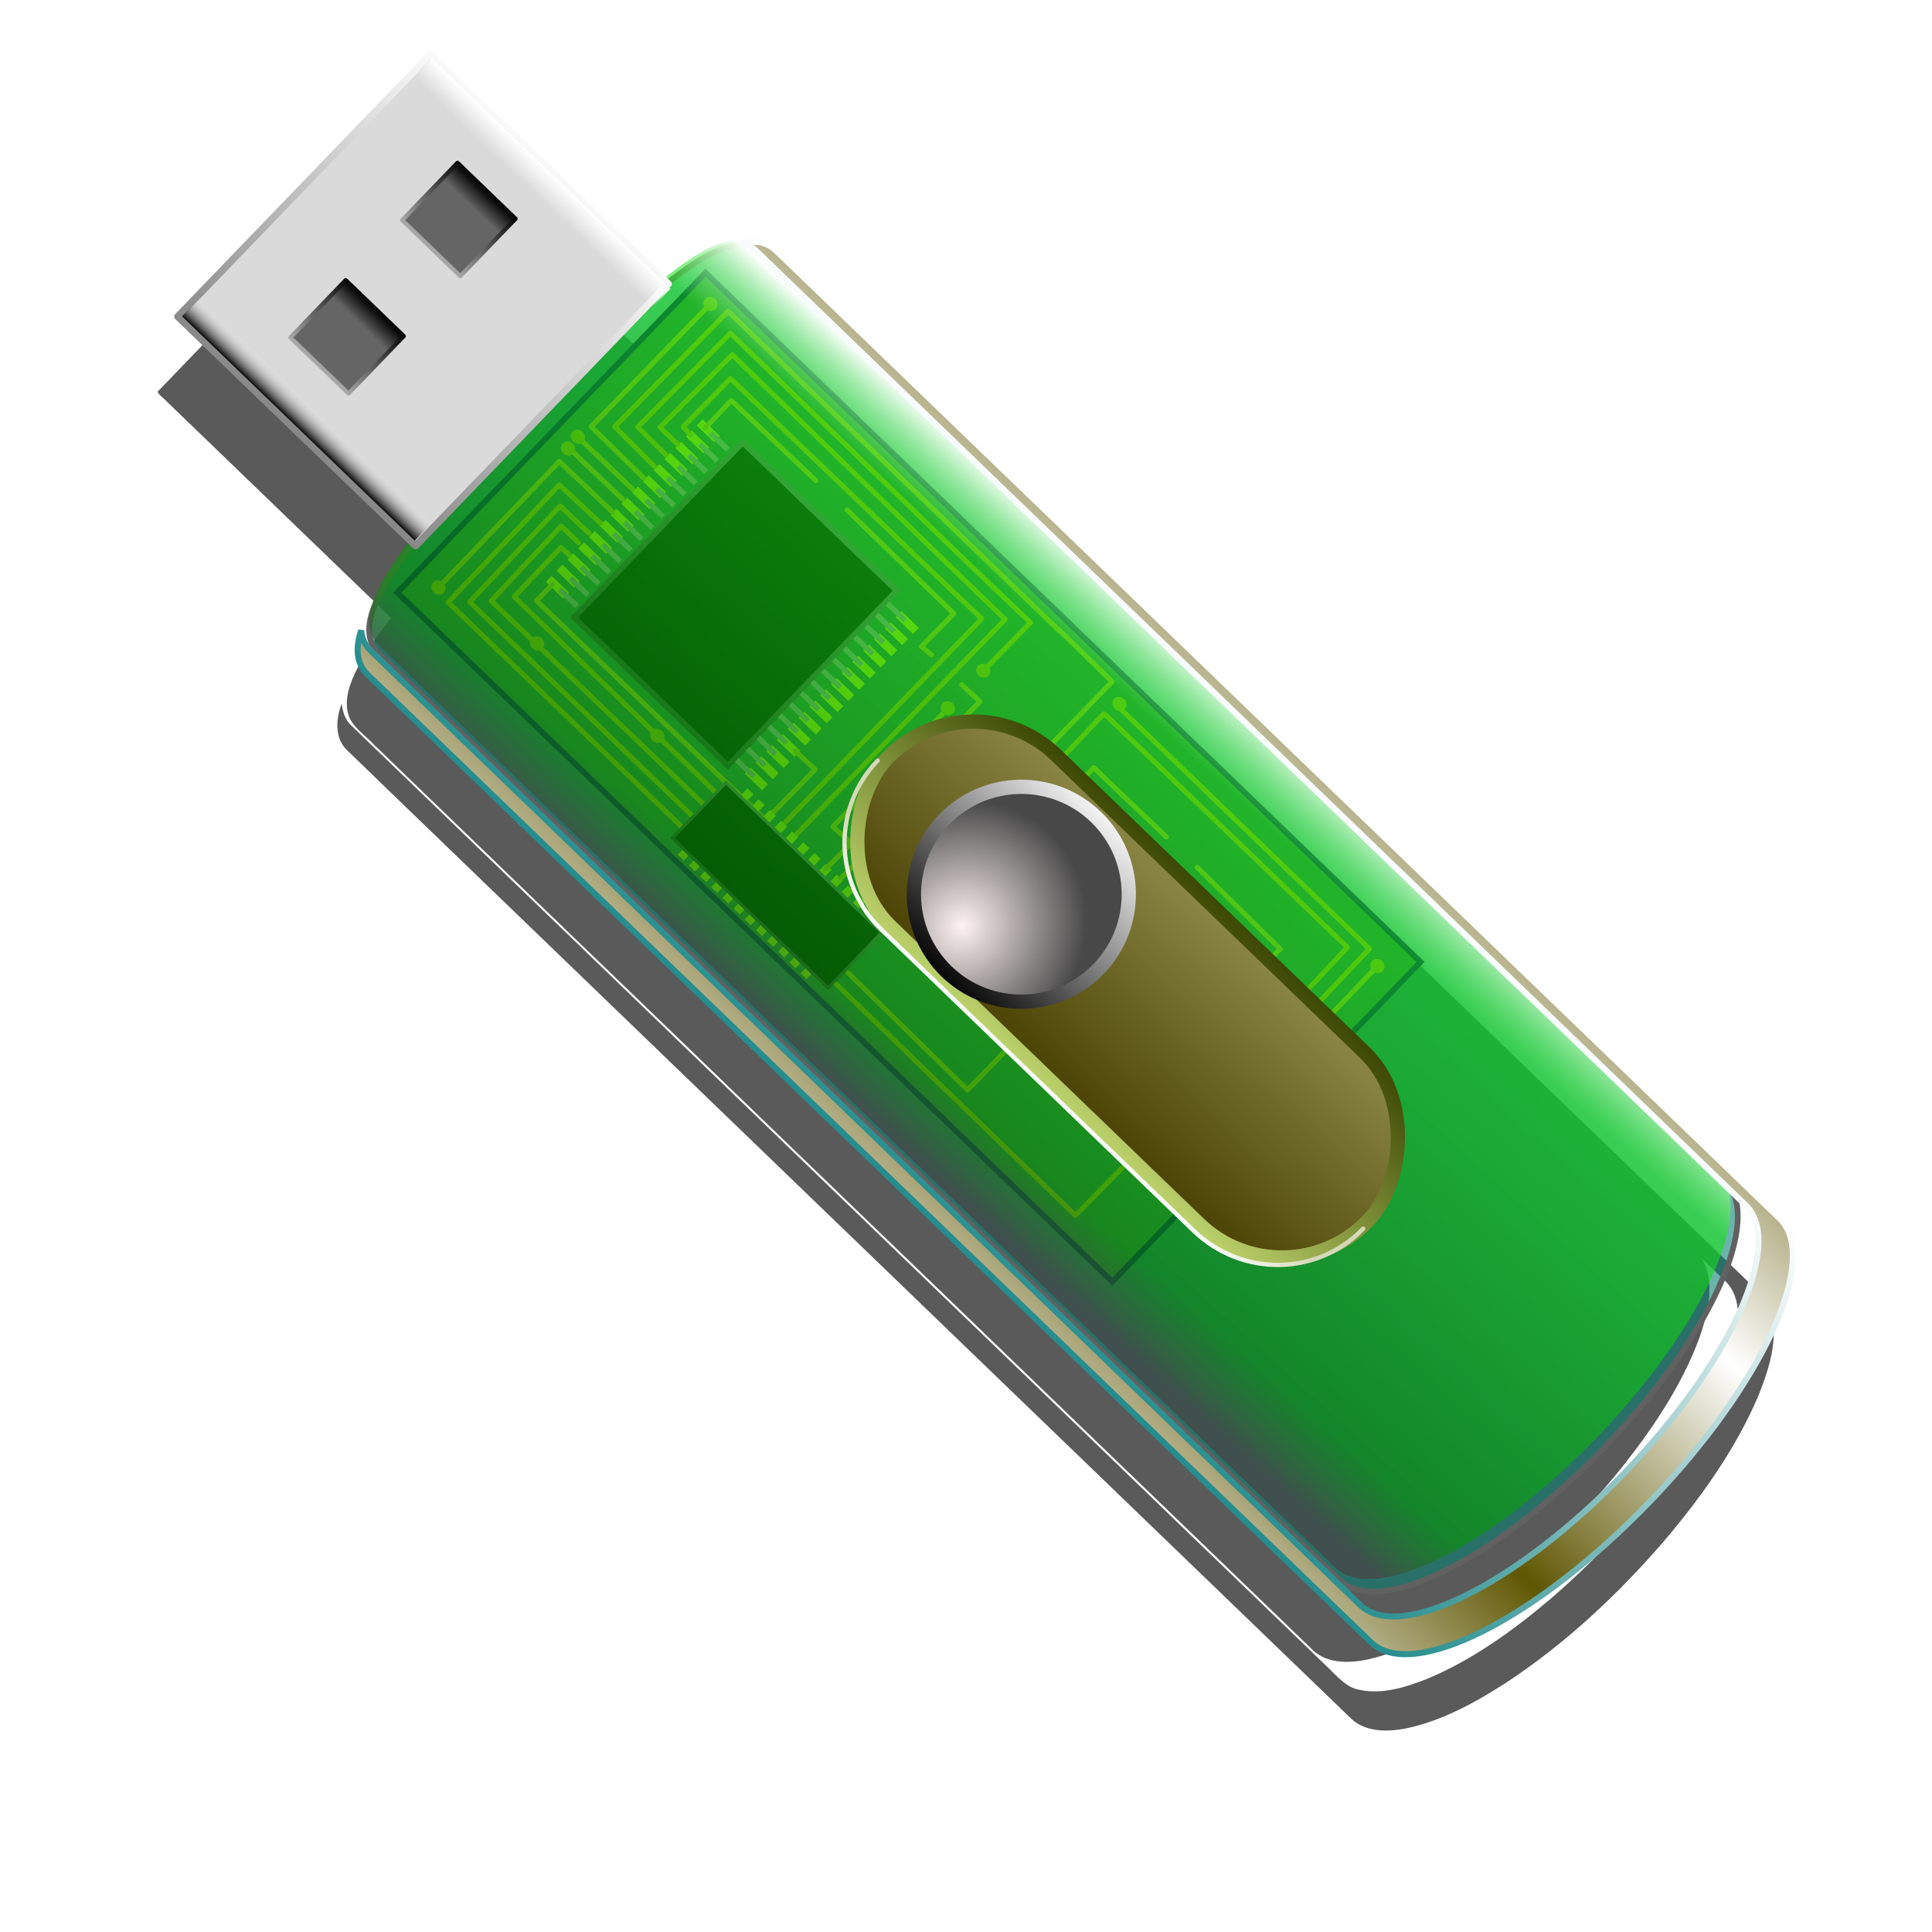 <?xml version="1.0" encoding="UTF-8" standalone="no"?>
<!-- Created with Inkscape (http://www.inkscape.org/) -->
<svg xmlns:dc="http://purl.org/dc/elements/1.1/" xmlns:cc="http://creativecommons.org/ns#" xmlns:rdf="http://www.w3.org/1999/02/22-rdf-syntax-ns#" xmlns:svg="http://www.w3.org/2000/svg" xmlns="http://www.w3.org/2000/svg" xmlns:xlink="http://www.w3.org/1999/xlink" xmlns:sodipodi="http://sodipodi.sourceforge.net/DTD/sodipodi-0.dtd" xmlns:inkscape="http://www.inkscape.org/namespaces/inkscape" width="256" height="256" id="svg2" sodipodi:version="0.32" inkscape:version="0.91 r13725" sodipodi:docname="drive-removable-media-usb.svg" inkscape:output_extension="org.inkscape.output.svg.inkscape" version="1.1">
 <sodipodi:namedview id="base" pagecolor="#ffffff" bordercolor="#666666" borderopacity="1.0" inkscape:pageopacity="0" inkscape:pageshadow="2" inkscape:zoom="3.5273438" inkscape:cx="128" inkscape:cy="128.2835" inkscape:document-units="px" inkscape:current-layer="layer1" width="256" height="256" inkscape:window-width="1920" inkscape:window-height="1056" inkscape:window-x="0" inkscape:window-y="0" showgrid="false" inkscape:window-maximized="1"/>
 <defs id="defs4">
  <linearGradient id="linearGradient12170" inkscape:collect="always">
   <stop id="stop12172" stop-color="#464646" stop-opacity="0.769"/>
   <stop offset="0.136" id="stop12178" stop-color="#079106" stop-opacity="0.635"/>
   <stop offset="0.86" id="stop12176" stop-color="#15e115" stop-opacity="0.584"/>
   <stop id="stop12174" offset="1" stop-color="#ffffff" stop-opacity="1"/>
  </linearGradient>
  <linearGradient inkscape:collect="always" id="linearGradient4740">
   <stop id="stop4742" stop-color="#b6b6b6" stop-opacity="1"/>
   <stop offset="1" id="stop4744" stop-color="#000000" stop-opacity="1"/>
  </linearGradient>
  <linearGradient inkscape:collect="always" id="linearGradient4728">
   <stop id="stop4730" stop-color="#656565" stop-opacity="1"/>
   <stop offset="1" id="stop4732" stop-color="#000000" stop-opacity="1"/>
  </linearGradient>
  <linearGradient id="linearGradient4720" inkscape:collect="always">
   <stop id="stop4722" stop-color="#ffffff" stop-opacity="0"/>
   <stop id="stop4724" offset="1" stop-color="#000000" stop-opacity="1"/>
  </linearGradient>
  <linearGradient inkscape:collect="always" id="linearGradient4708">
   <stop id="stop4710" stop-color="#ffffff" stop-opacity="0"/>
   <stop offset="1" id="stop4712" stop-color="#ffffff" stop-opacity="1"/>
  </linearGradient>
  <linearGradient inkscape:collect="always" id="linearGradient4698">
   <stop id="stop4700" stop-color="#878787" stop-opacity="1"/>
   <stop offset="1" id="stop4702" stop-color="#ffffff" stop-opacity="1"/>
  </linearGradient>
  <linearGradient id="linearGradient4688">
   <stop id="stop4690" stop-color="#605703" stop-opacity="1"/>
   <stop offset="1" id="stop4692" stop-color="#ffffff" stop-opacity="1"/>
  </linearGradient>
  <linearGradient id="linearGradient4682" inkscape:collect="always">
   <stop id="stop4684" stop-color="#258c8d" stop-opacity="1"/>
   <stop id="stop4686" offset="1" stop-color="#ffffff" stop-opacity="1"/>
  </linearGradient>
  <linearGradient inkscape:collect="always" id="linearGradient4639">
   <stop id="stop4641" stop-color="#fff2f2" stop-opacity="1"/>
   <stop offset="1" id="stop4643" stop-color="#484848" stop-opacity="1"/>
  </linearGradient>
  <linearGradient inkscape:collect="always" id="linearGradient4631">
   <stop id="stop4633" stop-color="#000000" stop-opacity="1"/>
   <stop offset="1" id="stop4635" stop-color="#ffffff" stop-opacity="1"/>
  </linearGradient>
  <linearGradient id="linearGradient4623" inkscape:collect="always">
   <stop id="stop4625" stop-color="#ffffff" stop-opacity="1"/>
   <stop id="stop4627" offset="1" stop-color="#d4d9b7" stop-opacity="1"/>
  </linearGradient>
  <linearGradient id="linearGradient4610">
   <stop id="stop4612" stop-color="#494101" stop-opacity="1"/>
   <stop offset="1" id="stop4614" stop-color="#8f8b4b" stop-opacity="1"/>
  </linearGradient>
  <linearGradient id="linearGradient4602">
   <stop id="stop4604" stop-color="#bbd16b" stop-opacity="1"/>
   <stop offset="1" id="stop4606" stop-color="#384300" stop-opacity="1"/>
  </linearGradient>
  <linearGradient id="linearGradient3382">
   <stop id="stop3384" stop-color="#303030" stop-opacity="1"/>
   <stop offset="1" id="stop3386" stop-color="#616265" stop-opacity="1"/>
  </linearGradient>
  <linearGradient id="linearGradient3578">
   <stop id="stop3580" stop-color="#000000" stop-opacity="1"/>
   <stop offset="1" id="stop3582" stop-color="#fffcfc" stop-opacity="1"/>
  </linearGradient>
  <linearGradient inkscape:collect="always" xlink:href="#linearGradient3578" id="linearGradient3584" x1="13.515" y1="-7.475" x2="16.09" y2="-7.475" gradientUnits="userSpaceOnUse" spreadMethod="reflect"/>
  <linearGradient inkscape:collect="always" xlink:href="#linearGradient3578" id="linearGradient3586" gradientUnits="userSpaceOnUse" spreadMethod="reflect" x1="16.909" y1="-5.212" x2="18.617" y2="-6.583"/>
  <linearGradient inkscape:collect="always" xlink:href="#linearGradient3578" id="linearGradient3588" gradientUnits="userSpaceOnUse" spreadMethod="reflect" x1="13.515" y1="-7.475" x2="17.07" y2="-8.02"/>
  <linearGradient inkscape:collect="always" xlink:href="#linearGradient3578" id="linearGradient3590" gradientUnits="userSpaceOnUse" spreadMethod="reflect" x1="16.387" y1="-5.908" x2="17.747" y2="-6.953"/>
  <linearGradient inkscape:collect="always" xlink:href="#linearGradient3578" id="linearGradient3592" gradientUnits="userSpaceOnUse" spreadMethod="reflect" x1="12.906" y1="-10.151" x2="11.372" y2="-5.778"/>
  <linearGradient inkscape:collect="always" xlink:href="#linearGradient3578" id="linearGradient3594" gradientUnits="userSpaceOnUse" spreadMethod="reflect" x1="12.04" y1="-11.587" x2="8.696" y2="-2.688"/>
  <linearGradient inkscape:collect="always" xlink:href="#linearGradient3578" id="linearGradient3596" gradientUnits="userSpaceOnUse" spreadMethod="reflect" x1="16.387" y1="-11.391" x2="11.132" y2="-11.199"/>
  <linearGradient inkscape:collect="always" xlink:href="#linearGradient3578" id="linearGradient3598" gradientUnits="userSpaceOnUse" spreadMethod="reflect" x1="16.691" y1="-10.978" x2="16.09" y2="-7.475"/>
  <linearGradient inkscape:collect="always" xlink:href="#linearGradient3578" id="linearGradient3600" gradientUnits="userSpaceOnUse" spreadMethod="reflect" x1="15.582" y1="-6.256" x2="17.377" y2="-1.992"/>
  <linearGradient inkscape:collect="always" xlink:href="#linearGradient3578" id="linearGradient3602" gradientUnits="userSpaceOnUse" spreadMethod="reflect" x1="17.08" y1="-2.275" x2="14.94" y2="-3.733"/>
  <linearGradient inkscape:collect="always" xlink:href="#linearGradient3578" id="linearGradient3604" gradientUnits="userSpaceOnUse" spreadMethod="reflect" x1="7.771" y1="-3.754" x2="12.916" y2="-4.516"/>
  <linearGradient inkscape:collect="always" xlink:href="#linearGradient3578" id="linearGradient3606" gradientUnits="userSpaceOnUse" spreadMethod="reflect" x1="11.187" y1="-5.887" x2="9.718" y2="-1.513"/>
  <linearGradient inkscape:collect="always" xlink:href="#linearGradient3578" id="linearGradient3608" gradientUnits="userSpaceOnUse" spreadMethod="reflect" x1="10.621" y1="-6.409" x2="16.09" y2="-7.475"/>
  <linearGradient inkscape:collect="always" xlink:href="#linearGradient3578" id="linearGradient3610" gradientUnits="userSpaceOnUse" spreadMethod="reflect" x1="15.65" y1="-2.21" x2="16.09" y2="-7.475"/>
  <linearGradient inkscape:collect="always" xlink:href="#linearGradient3382" id="linearGradient10226" gradientUnits="userSpaceOnUse" x1="64.36" y1="148.62" x2="64.95" y2="110.96" gradientTransform="matrix(0.943,0,0,0.943,66.567,-132.136)"/>
  <linearGradient inkscape:collect="always" xlink:href="#linearGradient3382" id="linearGradient10228" gradientUnits="userSpaceOnUse" gradientTransform="matrix(0.954,0,0,0.299,95.731,-25.669)" x1="64.36" y1="148.62" x2="64.95" y2="110.96"/>
  <radialGradient inkscape:collect="always" xlink:href="#linearGradient4639" id="radialGradient10268" gradientUnits="userSpaceOnUse" gradientTransform="matrix(1.005,-0.039,0.041,1.056,53.721,-143.414)" cx="116.9" cy="140" fx="116.9" fy="140" r="16.09"/>
  <linearGradient inkscape:collect="always" xlink:href="#linearGradient4631" id="linearGradient10270" gradientUnits="userSpaceOnUse" x1="118.95" y1="147.9" x2="119.88" y2="113.32" gradientTransform="matrix(0.943,0,0,0.943,66.567,-132.136)"/>
  <linearGradient inkscape:collect="always" xlink:href="#linearGradient4728" id="linearGradient10702" gradientUnits="userSpaceOnUse" gradientTransform="matrix(0.943,0,0,0.943,66.691,-110.662)" x1="-2.105" y1="115.04" x2="-2.105" y2="111.93"/>
  <linearGradient inkscape:collect="always" xlink:href="#linearGradient4740" id="linearGradient10704" gradientUnits="userSpaceOnUse" gradientTransform="matrix(0.943,0,0,0.943,66.691,-110.662)" x1="1.842" y1="124.37" x2="1.974" y2="111.43"/>
  <linearGradient inkscape:collect="always" xlink:href="#linearGradient4728" id="linearGradient10707" gradientUnits="userSpaceOnUse" gradientTransform="matrix(0.943,0,0,0.943,66.567,-132.136)" x1="-2.105" y1="115.04" x2="-2.105" y2="111.93"/>
  <linearGradient inkscape:collect="always" xlink:href="#linearGradient4740" id="linearGradient10709" gradientUnits="userSpaceOnUse" gradientTransform="matrix(0.943,0,0,0.943,66.567,-132.136)" x1="1.842" y1="124.37" x2="1.974" y2="111.43"/>
  <linearGradient inkscape:collect="always" xlink:href="#linearGradient4720" id="linearGradient10712" gradientUnits="userSpaceOnUse" gradientTransform="matrix(0.917,0,0,0.314,66.363,-46.072)" x1="1.645" y1="114.88" x2="1.645" y2="103.78"/>
  <linearGradient inkscape:collect="always" xlink:href="#linearGradient4708" id="linearGradient10715" gradientUnits="userSpaceOnUse" gradientTransform="matrix(0.941,0,0,0.314,67.006,-66.74)" x1="1.645" y1="114.88" x2="1.645" y2="103.78"/>
  <linearGradient inkscape:collect="always" xlink:href="#linearGradient4698" id="linearGradient10718" gradientUnits="userSpaceOnUse" gradientTransform="matrix(0.943,0,0,0.943,66.567,-132.136)" x1="5.768" y1="155.78" x2="4.825" y2="100.63"/>
  <linearGradient inkscape:collect="always" xlink:href="#linearGradient4688" id="linearGradient10721" gradientUnits="userSpaceOnUse" gradientTransform="matrix(0.679,0.655,-0.655,0.679,138.55,-49.675)" spreadMethod="reflect" x1="209.44" y1="150.59" x2="209.44" y2="108.79"/>
  <linearGradient inkscape:collect="always" xlink:href="#linearGradient4682" id="linearGradient10723" gradientUnits="userSpaceOnUse" gradientTransform="matrix(0.709,0.684,-0.695,0.72,143.912,-53.978)" x1="128.5" y1="169.7" x2="128.5" y2="90.72"/>
  <linearGradient inkscape:collect="always" xlink:href="#linearGradient12170" id="linearGradient10729" gradientUnits="userSpaceOnUse" gradientTransform="matrix(0.679,0.655,-0.655,0.679,139.097,-50.279)" x1="131.82" y1="168.59" x2="129.33" y2="89.82"/>
  <linearGradient inkscape:collect="always" xlink:href="#linearGradient4623" id="linearGradient10733" gradientUnits="userSpaceOnUse" gradientTransform="matrix(0.687,0.662,-0.655,0.679,136.026,-47.536)" x1="143.11" y1="145.56" x2="143.11" y2="136.05"/>
  <linearGradient inkscape:collect="always" xlink:href="#linearGradient4610" id="linearGradient10736" gradientUnits="userSpaceOnUse" gradientTransform="matrix(0.943,0,0,0.943,66.58,-129.754)" x1="155.32" y1="145.43" x2="155.32" y2="108.74"/>
  <linearGradient inkscape:collect="always" xlink:href="#linearGradient4602" id="linearGradient10738" gradientUnits="userSpaceOnUse" gradientTransform="matrix(0.943,0,0,0.943,66.58,-129.754)" x1="143.11" y1="145.56" x2="143.11" y2="108.74"/>
  <filter inkscape:collect="always" id="filter12225" x="-0.024" width="1.048" y="-0.024" height="1.048" color-interpolation-filters="sRGB">
   <feGaussianBlur inkscape:collect="always" stdDeviation="2.131" id="feGaussianBlur12227"/>
  </filter>
 </defs>
 <g id="layer1" inkscape:groupmode="layer" inkscape:label="1. réteg">
  <path d="m 54.482,17.194 -0.091,0.002 -0.038,0 c -11.157,11.569 -22.314,23.14 -33.472,34.709 0.236,0.525 0.868,0.877 1.255,1.335 l 29.694,28.636 c -1.841,2.316 -3.561,4.724 -4.834,7.399 -0.866,1.881 -1.563,4.206 -0.522,6.162 0.767,1.269 2.039,2.121 3.037,3.196 41.532,40.047 83.051,80.11 124.591,120.147 1.891,1.665 4.644,1.602 6.974,1.141 4.914,-1.066 9.351,-3.624 13.491,-6.389 7.679,-5.266 14.434,-11.811 20.291,-19.029 4.131,-5.214 7.919,-10.817 10.265,-17.079 0.997,-2.85 1.854,-5.981 1.101,-8.994 -0.15,-0.673 -0.465,-1.265 -0.862,-1.806 1.137,1.097 2.275,2.194 3.413,3.291 1.785,1.908 1.711,4.763 1.282,7.17 -1.013,5.062 -3.516,9.673 -6.251,14.004 -5.044,7.778 -11.333,14.708 -18.336,20.756 -4.983,4.217 -10.36,8.109 -16.416,10.631 -2.819,1.104 -5.938,2.095 -8.992,1.416 -1.607,-0.313 -2.707,-1.587 -3.824,-2.671 C 132.979,179.494 89.703,137.78 46.452,96.043 45.693,95.308 45.408,94.254 45.282,93.238 c -0.754,1.911 -0.961,4.359 0.522,5.989 11.2,10.852 22.45,21.658 33.668,32.492 33.225,32.035 66.437,64.085 99.67,96.111 1.933,1.707 4.748,1.663 7.138,1.2 4.812,-1.003 9.186,-3.431 13.286,-6.06 7.95,-5.242 14.966,-11.815 21.148,-19.033 4.835,-5.732 9.245,-11.929 12.219,-18.847 1.279,-3.169 2.427,-6.583 2.036,-10.048 -0.173,-1.634 -0.996,-3.158 -2.276,-4.19 -44.162,-42.583 -88.311,-85.181 -132.48,-127.755 -0.943,-0.877 -2.264,-1.226 -3.529,-1.101 -0.455,0.036 -0.902,0.128 -1.344,0.24 0.699,0.133 1.322,0.452 1.881,0.865 -0.721,-0.401 -1.559,-0.585 -2.388,-0.542 -2.766,0.199 -5.174,1.794 -7.397,3.321 -0.606,0.441 -1.201,0.897 -1.789,1.359 -0.286,-0.294 -0.646,-0.556 -0.905,-0.862 L 54.482,17.194 Z" id="path12192" inkscape:connector-curvature="0" stroke-opacity="1" fill="#000000" filter="url(#filter12225)" stroke="none" fill-opacity="0.648" stroke-linecap="round" stroke-width="0.8" stroke-miterlimit="4"/>
  <g id="g2637">
   <g transform="translate(-2.572,0)" id="g3612">
    <g id="g2650" stroke-opacity="1" fill="url(#linearGradient3584)" font-family="Bitstream Vera Sans" stroke="none" font-style="normal" stroke-linejoin="miter" fill-opacity="1" font-weight="normal" stroke-linecap="butt" stroke-width="1" font-size="12">
     <path d="M 16.188,-12.219 L 12.094,-12.188 L 12.801,-11.48 L 16.895,-11.512 L 16.188,-12.219 z" id="path2652" fill="url(#linearGradient3584)" fill-opacity="1"/>
     <path d="M 12.094,-12.188 L 8.75,-3.438 L 9.457,-2.73 L 12.801,-11.48 L 12.094,-12.188 z" id="path2654" fill="url(#linearGradient3584)" fill-opacity="1"/>
     <path d="M 14.75,-5.688 L 15.531,-3.469 L 16.238,-2.762 L 15.457,-4.98 L 14.75,-5.688 z" id="path2662" fill="url(#linearGradient3584)" fill-opacity="1"/>
     <path d="M 15.531,-3.469 L 15.531,-3.438 L 16.238,-2.73 L 16.238,-2.762 L 15.531,-3.469 z" id="path2664" fill="url(#linearGradient3584)" fill-opacity="1"/>
     <path d="M 17.92,-11.52 C 17.479,-11.961 16.896,-12.234 16.188,-12.219 L 16.895,-11.512 C 17.604,-11.527 18.186,-11.254 18.627,-10.812 L 17.92,-11.52 z" id="path2672" fill="url(#linearGradient3584)" fill-opacity="1"/>
     <path d="M 16.219,-11.969 C 16.818,-11.966 17.317,-11.726 17.7,-11.343 L 18.407,-10.636 C 18.024,-11.019 17.525,-11.259 16.926,-11.262 L 16.219,-11.969 z" id="path2674" fill="url(#linearGradient3598)" fill-opacity="1"/>
     <path d="M 17.7,-11.343 C 19.262,-9.781 18.899,-5.843 15.594,-5.906 L 16.301,-5.199 C 19.606,-5.136 19.969,-9.074 18.407,-10.636 L 17.7,-11.343 z" id="path2676" fill="url(#linearGradient3584)" fill-opacity="1"/>
     <path d="M 15.594,-5.906 L 16.375,-3.719 L 17.082,-3.012 L 16.301,-5.199 L 15.594,-5.906 z" id="path2678" fill="url(#linearGradient3584)" fill-opacity="1"/>
     <path d="M 16.375,-3.719 L 15.719,-3.719 L 16.426,-3.012 L 17.082,-3.012 L 16.375,-3.719 z" id="path2680" fill="url(#linearGradient3584)" fill-opacity="1"/>
     <path d="M 14.875,-5.969 L 10.562,-5.969 L 11.27,-5.262 L 15.582,-5.262 L 14.875,-5.969 z" id="path2684" fill="url(#linearGradient3584)" fill-opacity="1"/>
     <path d="M 10.562,-5.969 L 9.75,-3.75 L 10.457,-3.043 L 11.27,-5.262 L 10.562,-5.969 z" id="path2686" fill="url(#linearGradient3584)" fill-opacity="1"/>
     <path d="M 9.188,-3.75 L 12.281,-11.906 L 12.988,-11.199 L 9.895,-3.043 L 9.188,-3.75 z" id="path2690" fill="url(#linearGradient3594)" fill-opacity="1"/>
     <path d="M 10.812,-5.688 L 14.75,-5.688 L 15.457,-4.98 L 11.52,-4.98 L 10.812,-5.688 z" id="path2660" fill="url(#linearGradient3608)" fill-opacity="1"/>
     <path d="M 15.719,-3.719 L 14.875,-5.969 L 15.582,-5.262 L 16.426,-3.012 L 15.719,-3.719 z" id="path2682" fill="url(#linearGradient3610)" fill-opacity="1"/>
     <path d="M 9.75,-3.75 L 9.188,-3.75 L 9.895,-3.043 L 10.457,-3.043 L 9.75,-3.75 z" id="path2688" fill="url(#linearGradient3584)" fill-opacity="1"/>
     <path d="M 12.281,-11.906 L 16.219,-11.969 L 16.926,-11.262 L 12.988,-11.199 L 12.281,-11.906 z" id="path2692" fill="url(#linearGradient3596)" fill-opacity="1"/>
     <path d="M 13.594,-11.375 L 15.438,-6.438 L 16.145,-5.73 L 14.301,-10.668 L 13.594,-11.375 z" id="path2694" fill="url(#linearGradient3584)" fill-opacity="1"/>
     <path d="M 17.297,-10.695 C 16.872,-11.12 16.292,-11.392 15.594,-11.375 L 16.301,-10.668 C 17,-10.685 17.579,-10.413 18.004,-9.988 L 17.297,-10.695 z" id="path2698" fill="url(#linearGradient3584)" fill-opacity="1"/>
     <path d="M 15.594,-11.375 L 13.594,-11.375 L 14.301,-10.668 L 16.301,-10.668 L 15.594,-11.375 z" id="path2700" fill="url(#linearGradient3584)" fill-opacity="1"/>
     <path d="M 12.5,-11.25 L 10.719,-6.375 L 11.426,-5.668 L 13.207,-10.543 L 12.5,-11.25 z" id="path2702" fill="url(#linearGradient3584)" fill-opacity="1"/>
     <path d="M 10.719,-6.375 L 14.719,-6.312 L 15.426,-5.605 L 11.426,-5.668 L 10.719,-6.375 z" id="path2704" fill="url(#linearGradient3584)" fill-opacity="1"/>
     <path d="M 14.719,-6.312 L 12.969,-11.25 L 13.676,-10.543 L 15.426,-5.605 L 14.719,-6.312 z" id="path2706" fill="url(#linearGradient3584)" fill-opacity="1"/>
     <path d="M 12.969,-11.25 L 12.5,-11.25 L 13.207,-10.543 L 13.676,-10.543 L 12.969,-11.25 z" id="path2708" fill="url(#linearGradient3584)" fill-opacity="1"/>
     <path d="M 13.969,-11.125 L 15.562,-11.125 L 16.27,-10.418 L 14.676,-10.418 L 13.969,-11.125 z" id="path2710" fill="url(#linearGradient3584)" fill-opacity="1"/>
     <path d="M 15.562,-11.125 C 16.263,-11.142 16.808,-10.898 17.189,-10.517 L 17.896,-9.809 C 17.515,-10.191 16.97,-10.435 16.27,-10.418 L 15.562,-11.125 z" id="path2712" fill="url(#linearGradient3584)" fill-opacity="1"/>
     <path d="M 17.189,-10.517 C 18.416,-9.29 17.957,-6.644 15.594,-6.719 L 16.301,-6.012 C 18.665,-5.937 19.123,-8.583 17.896,-9.809 L 17.189,-10.517 z" id="path2714" fill="url(#linearGradient3588)" fill-opacity="1"/>
     <path d="M 15.594,-6.719 L 13.969,-11.125 L 14.676,-10.418 L 16.301,-6.012 L 15.594,-6.719 z" id="path2716" fill="url(#linearGradient3584)" fill-opacity="1"/>
     <path d="M 15.438,-6.438 C 18.435,-6.363 18.668,-9.323 17.297,-10.695 L 18.004,-9.988 C 19.375,-8.616 19.142,-5.656 16.145,-5.73 L 15.438,-6.438 z" id="path2696" fill="url(#linearGradient3590)" fill-opacity="1"/>
     <path d="M 11.156,-6.656 L 12.75,-11.031 L 13.457,-10.324 L 11.863,-5.949 L 11.156,-6.656 z" id="path2722" fill="url(#linearGradient3592)" fill-opacity="1"/>
     <path d="M 12.75,-11.031 L 14.375,-6.656 L 15.082,-5.949 L 13.457,-10.324 L 12.75,-11.031 z" id="path2718" fill="url(#linearGradient3584)" fill-opacity="1"/>
     <path d="M 14.375,-6.656 L 11.156,-6.656 L 11.863,-5.949 L 15.082,-5.949 L 14.375,-6.656 z" id="path2720" fill="url(#linearGradient3584)" fill-opacity="1"/>
     <path d="M 15.969,-5.688 C 19.235,-5.625 19.619,-9.821 17.92,-11.52 L 18.627,-10.812 C 20.326,-9.114 19.942,-4.918 16.676,-4.98 L 15.969,-5.688 z" id="path2670" fill="url(#linearGradient3586)" fill-opacity="1"/>
     <path d="M 16.781,-3.438 L 15.969,-5.688 L 16.676,-4.98 L 17.488,-2.73 L 16.781,-3.438 z" id="path2668" fill="url(#linearGradient3600)" fill-opacity="1"/>
     <path d="M 15.531,-3.438 L 16.781,-3.438 L 17.488,-2.73 L 16.238,-2.73 L 15.531,-3.438 z" id="path2666" fill="url(#linearGradient3602)" fill-opacity="1"/>
     <path d="M 8.75,-3.438 L 10,-3.438 L 10.707,-2.73 L 9.457,-2.73 L 8.75,-3.438 z" id="path2656" fill="url(#linearGradient3604)" fill-opacity="1"/>
     <path d="M 10,-3.438 L 10.812,-5.688 L 11.52,-4.98 L 10.707,-2.73 L 10,-3.438 z" id="path2658" fill="url(#linearGradient3606)" fill-opacity="1"/>
    </g>
    <path d="M 16.188,-12.175 L 12.094,-12.144 L 8.75,-3.394 L 10,-3.394 L 10.812,-5.644 L 14.75,-5.644 L 15.531,-3.425 L 15.531,-3.394 L 16.781,-3.394 L 15.969,-5.644 C 20.084,-5.565 19.623,-12.248 16.188,-12.175 z M 16.219,-11.925 C 19.263,-11.911 19.709,-5.784 15.594,-5.863 L 16.375,-3.675 L 15.719,-3.675 L 14.875,-5.925 L 10.562,-5.925 L 9.75,-3.706 L 9.187,-3.706 L 12.281,-11.863 L 16.219,-11.925 z M 13.594,-11.331 L 15.438,-6.394 C 19.363,-6.296 18.548,-11.404 15.594,-11.331 L 13.594,-11.331 z M 12.5,-11.206 L 10.719,-6.331 L 14.719,-6.269 L 12.969,-11.206 L 12.5,-11.206 z M 13.969,-11.081 L 15.562,-11.081 C 18.517,-11.154 18.692,-6.578 15.594,-6.675 L 13.969,-11.081 z M 12.75,-10.988 L 14.375,-6.613 L 11.156,-6.613 L 12.75,-10.988 z" id="path2505" stroke-opacity="1" fill="#333333" font-family="Bitstream Vera Sans" stroke="none" font-style="normal" stroke-linejoin="miter" fill-opacity="1" font-weight="normal" stroke-linecap="butt" stroke-width="1" font-size="12"/>
   </g>
   <path sodipodi:nodetypes="csssccccccssscccsssssssccsssssssccsssssssccssssssscccccccsccccsccccccccccsssccccsssccccccssssscccccccssssscccsssccssscccccccsssssssccsssssssccccsssssssssssssssccssssssssssssssscccsssssssccsssccsssccssssssscccccsssccccsssccccsssccccccsssccssssscccccccssssscccsssccssscccccccccccccccccccccccsssssssccsssssssccsssssssccsssssssccsssccccsssccccsssccccccsssc" d="M 6.087,-4.024 C 6.077,-4.035 6.065,-4.043 6.053,-4.048 C 6.04,-4.054 6.027,-4.056 6.012,-4.056 C 5.959,-4.056 5.918,-4.025 5.89,-3.962 C 5.861,-3.899 5.847,-3.809 5.847,-3.691 L 5.847,-3.143 L 5.753,-3.143 L 5.753,-4.184 L 5.847,-4.184 L 5.847,-4.022 C 5.867,-4.085 5.893,-4.132 5.924,-4.162 C 5.956,-4.193 5.994,-4.209 6.039,-4.209 C 6.046,-4.209 6.053,-4.208 6.061,-4.206 C 6.068,-4.205 6.077,-4.203 6.087,-4.199 L 6.087,-4.024 M 6.385,-4.064 C 6.335,-4.064 6.295,-4.028 6.266,-3.956 C 6.237,-3.885 6.222,-3.787 6.222,-3.663 C 6.222,-3.538 6.236,-3.44 6.265,-3.368 C 6.295,-3.297 6.334,-3.261 6.385,-3.261 C 6.435,-3.261 6.474,-3.297 6.504,-3.369 C 6.533,-3.441 6.547,-3.539 6.547,-3.663 C 6.547,-3.786 6.533,-3.883 6.504,-3.955 C 6.474,-4.028 6.435,-4.064 6.385,-4.064 M 6.385,-4.209 C 6.466,-4.209 6.53,-4.16 6.577,-4.064 C 6.623,-3.967 6.647,-3.833 6.647,-3.663 C 6.647,-3.492 6.623,-3.358 6.577,-3.261 C 6.53,-3.165 6.466,-3.116 6.385,-3.116 C 6.303,-3.116 6.239,-3.165 6.193,-3.261 C 6.146,-3.358 6.123,-3.492 6.123,-3.663 C 6.123,-3.833 6.146,-3.967 6.193,-4.064 C 6.239,-4.16 6.303,-4.209 6.385,-4.209 M 7.022,-4.064 C 6.972,-4.064 6.932,-4.028 6.903,-3.956 C 6.874,-3.885 6.859,-3.787 6.859,-3.663 C 6.859,-3.538 6.874,-3.44 6.903,-3.368 C 6.932,-3.297 6.972,-3.261 7.022,-3.261 C 7.072,-3.261 7.112,-3.297 7.141,-3.369 C 7.17,-3.441 7.185,-3.539 7.185,-3.663 C 7.185,-3.786 7.17,-3.883 7.141,-3.955 C 7.112,-4.028 7.072,-4.064 7.022,-4.064 M 7.022,-4.209 C 7.104,-4.209 7.168,-4.16 7.214,-4.064 C 7.261,-3.967 7.284,-3.833 7.284,-3.663 C 7.284,-3.492 7.261,-3.358 7.214,-3.261 C 7.168,-3.165 7.104,-3.116 7.022,-3.116 C 6.941,-3.116 6.876,-3.165 6.83,-3.261 C 6.784,-3.358 6.761,-3.492 6.761,-3.663 C 6.761,-3.833 6.784,-3.967 6.83,-4.064 C 6.876,-4.16 6.941,-4.209 7.022,-4.209 M 7.532,-4.479 L 7.532,-4.184 L 7.724,-4.184 L 7.724,-4.051 L 7.532,-4.051 L 7.532,-3.486 C 7.532,-3.401 7.538,-3.347 7.55,-3.323 C 7.563,-3.298 7.589,-3.286 7.628,-3.286 L 7.724,-3.286 L 7.724,-3.143 L 7.628,-3.143 C 7.556,-3.143 7.506,-3.168 7.479,-3.217 C 7.451,-3.266 7.437,-3.356 7.437,-3.486 L 7.437,-4.051 L 7.369,-4.051 L 7.369,-4.184 L 7.437,-4.184 L 7.437,-4.479 L 7.532,-4.479 M 7.955,-4.376 L 7.955,-3.855 L 8.084,-3.855 C 8.132,-3.855 8.169,-3.877 8.195,-3.923 C 8.222,-3.968 8.235,-4.032 8.235,-4.116 C 8.235,-4.199 8.222,-4.263 8.195,-4.308 C 8.169,-4.353 8.132,-4.376 8.084,-4.376 L 7.955,-4.376 M 7.852,-4.53 L 8.084,-4.53 C 8.17,-4.53 8.234,-4.495 8.277,-4.424 C 8.321,-4.354 8.343,-4.251 8.343,-4.116 C 8.343,-3.979 8.321,-3.876 8.277,-3.806 C 8.234,-3.736 8.17,-3.701 8.084,-3.701 L 7.955,-3.701 L 7.955,-3.143 L 7.852,-3.143 L 7.852,-4.53 M 8.69,-3.666 C 8.614,-3.666 8.562,-3.65 8.532,-3.619 C 8.503,-3.587 8.489,-3.533 8.489,-3.457 C 8.489,-3.397 8.5,-3.348 8.521,-3.312 C 8.543,-3.277 8.573,-3.259 8.611,-3.259 C 8.663,-3.259 8.704,-3.293 8.736,-3.36 C 8.767,-3.427 8.783,-3.517 8.783,-3.628 L 8.783,-3.666 L 8.69,-3.666 M 8.877,-3.737 L 8.877,-3.143 L 8.783,-3.143 L 8.783,-3.301 C 8.762,-3.238 8.735,-3.191 8.703,-3.161 C 8.671,-3.131 8.632,-3.116 8.586,-3.116 C 8.528,-3.116 8.481,-3.146 8.446,-3.206 C 8.412,-3.266 8.395,-3.346 8.395,-3.446 C 8.395,-3.563 8.416,-3.651 8.459,-3.711 C 8.502,-3.77 8.566,-3.8 8.652,-3.8 L 8.783,-3.8 L 8.783,-3.817 C 8.783,-3.895 8.769,-3.956 8.74,-3.999 C 8.712,-4.042 8.672,-4.064 8.621,-4.064 C 8.588,-4.064 8.557,-4.057 8.526,-4.042 C 8.495,-4.028 8.465,-4.007 8.437,-3.978 L 8.437,-4.136 C 8.471,-4.16 8.504,-4.178 8.537,-4.19 C 8.569,-4.203 8.6,-4.209 8.631,-4.209 C 8.713,-4.209 8.775,-4.17 8.816,-4.092 C 8.856,-4.014 8.877,-3.895 8.877,-3.737 M 9.07,-4.589 L 9.164,-4.589 L 9.164,-3.143 L 9.07,-3.143 L 9.07,-4.589 M 9.717,-3.669 C 9.717,-3.58 9.729,-3.51 9.753,-3.46 C 9.778,-3.409 9.811,-3.384 9.853,-3.384 C 9.894,-3.384 9.927,-3.41 9.951,-3.461 C 9.975,-3.511 9.987,-3.581 9.987,-3.669 C 9.987,-3.755 9.975,-3.824 9.95,-3.875 C 9.926,-3.926 9.893,-3.952 9.852,-3.952 C 9.811,-3.952 9.778,-3.927 9.753,-3.876 C 9.729,-3.825 9.717,-3.756 9.717,-3.669 M 9.995,-3.391 C 9.974,-3.343 9.951,-3.308 9.925,-3.285 C 9.898,-3.263 9.868,-3.252 9.833,-3.252 C 9.775,-3.252 9.727,-3.29 9.69,-3.367 C 9.654,-3.444 9.636,-3.545 9.636,-3.669 C 9.636,-3.792 9.654,-3.893 9.691,-3.971 C 9.727,-4.048 9.775,-4.087 9.833,-4.087 C 9.868,-4.087 9.899,-4.075 9.925,-4.051 C 9.952,-4.028 9.975,-3.993 9.995,-3.946 L 9.995,-4.068 L 10.068,-4.068 L 10.068,-3.384 C 10.117,-3.398 10.156,-3.439 10.184,-3.508 C 10.212,-3.577 10.226,-3.667 10.226,-3.776 C 10.226,-3.843 10.22,-3.905 10.21,-3.963 C 10.199,-4.021 10.183,-4.075 10.161,-4.125 C 10.126,-4.206 10.083,-4.268 10.032,-4.31 C 9.981,-4.354 9.926,-4.376 9.866,-4.376 C 9.825,-4.376 9.785,-4.365 9.746,-4.345 C 9.708,-4.325 9.673,-4.295 9.64,-4.256 C 9.587,-4.193 9.545,-4.11 9.515,-4.007 C 9.485,-3.905 9.47,-3.794 9.47,-3.674 C 9.47,-3.576 9.48,-3.483 9.499,-3.397 C 9.519,-3.311 9.547,-3.235 9.584,-3.17 C 9.62,-3.105 9.661,-3.056 9.708,-3.023 C 9.754,-2.989 9.805,-2.972 9.858,-2.972 C 9.902,-2.972 9.945,-2.986 9.987,-3.013 C 10.029,-3.039 10.068,-3.078 10.103,-3.128 L 10.149,-3.025 C 10.107,-2.965 10.06,-2.919 10.01,-2.887 C 9.96,-2.855 9.909,-2.839 9.858,-2.839 C 9.795,-2.839 9.736,-2.86 9.68,-2.9 C 9.624,-2.941 9.575,-3 9.531,-3.077 C 9.488,-3.154 9.455,-3.244 9.432,-3.345 C 9.409,-3.448 9.398,-3.557 9.398,-3.674 C 9.398,-3.787 9.41,-3.894 9.433,-3.997 C 9.456,-4.099 9.489,-4.188 9.531,-4.266 C 9.575,-4.345 9.626,-4.405 9.683,-4.446 C 9.741,-4.488 9.801,-4.509 9.865,-4.509 C 9.937,-4.509 10.004,-4.482 10.066,-4.428 C 10.127,-4.375 10.179,-4.298 10.221,-4.199 C 10.246,-4.138 10.266,-4.072 10.279,-4.001 C 10.292,-3.93 10.299,-3.856 10.299,-3.78 C 10.299,-3.617 10.272,-3.489 10.218,-3.395 C 10.164,-3.3 10.09,-3.252 9.995,-3.248 L 9.995,-3.391 M 10.846,-3.702 C 10.846,-3.826 10.831,-3.922 10.803,-3.99 C 10.775,-4.058 10.736,-4.092 10.686,-4.092 C 10.635,-4.092 10.596,-4.058 10.568,-3.99 C 10.54,-3.922 10.526,-3.826 10.526,-3.702 C 10.526,-3.579 10.54,-3.483 10.568,-3.415 C 10.596,-3.347 10.635,-3.313 10.686,-3.313 C 10.736,-3.313 10.775,-3.347 10.803,-3.415 C 10.831,-3.483 10.846,-3.579 10.846,-3.702 M 10.939,-3.299 C 10.939,-3.122 10.918,-2.99 10.875,-2.904 C 10.831,-2.817 10.765,-2.774 10.676,-2.774 C 10.644,-2.774 10.613,-2.779 10.583,-2.788 C 10.554,-2.797 10.526,-2.81 10.498,-2.829 L 10.498,-2.995 C 10.526,-2.968 10.553,-2.948 10.58,-2.935 C 10.607,-2.922 10.634,-2.915 10.662,-2.915 C 10.723,-2.915 10.769,-2.945 10.8,-3.004 C 10.83,-3.062 10.846,-3.15 10.846,-3.268 L 10.846,-3.353 C 10.826,-3.291 10.801,-3.246 10.771,-3.215 C 10.741,-3.185 10.705,-3.17 10.663,-3.17 C 10.593,-3.17 10.536,-3.218 10.494,-3.316 C 10.451,-3.413 10.43,-3.542 10.43,-3.702 C 10.43,-3.863 10.451,-3.992 10.494,-4.089 C 10.536,-4.187 10.593,-4.235 10.663,-4.235 C 10.705,-4.235 10.741,-4.22 10.771,-4.19 C 10.801,-4.159 10.826,-4.114 10.846,-4.052 L 10.846,-4.21 L 10.939,-4.21 L 10.939,-3.299 M 11.576,-4.01 C 11.6,-4.087 11.628,-4.144 11.66,-4.18 C 11.693,-4.217 11.731,-4.235 11.775,-4.235 C 11.835,-4.235 11.88,-4.197 11.913,-4.121 C 11.945,-4.045 11.961,-3.938 11.961,-3.798 L 11.961,-3.17 L 11.867,-3.17 L 11.867,-3.792 C 11.867,-3.892 11.857,-3.966 11.838,-4.014 C 11.818,-4.062 11.789,-4.087 11.749,-4.087 C 11.701,-4.087 11.662,-4.057 11.634,-3.998 C 11.606,-3.94 11.592,-3.859 11.592,-3.758 L 11.592,-3.17 L 11.498,-3.17 L 11.498,-3.792 C 11.498,-3.892 11.488,-3.966 11.469,-4.014 C 11.449,-4.062 11.419,-4.087 11.379,-4.087 C 11.331,-4.087 11.293,-4.057 11.265,-3.997 C 11.237,-3.939 11.223,-3.859 11.223,-3.758 L 11.223,-3.17 L 11.129,-3.17 L 11.129,-4.21 L 11.223,-4.21 L 11.223,-4.049 C 11.244,-4.112 11.27,-4.159 11.3,-4.19 C 11.33,-4.22 11.365,-4.235 11.406,-4.235 C 11.447,-4.235 11.483,-4.216 11.511,-4.178 C 11.541,-4.139 11.562,-4.084 11.576,-4.01 M 12.407,-3.693 C 12.332,-3.693 12.279,-3.677 12.25,-3.645 C 12.221,-3.614 12.206,-3.56 12.206,-3.484 C 12.206,-3.423 12.217,-3.375 12.239,-3.339 C 12.261,-3.304 12.291,-3.286 12.329,-3.286 C 12.381,-3.286 12.422,-3.319 12.453,-3.386 C 12.485,-3.454 12.501,-3.543 12.501,-3.655 L 12.501,-3.693 L 12.407,-3.693 M 12.594,-3.763 L 12.594,-3.17 L 12.501,-3.17 L 12.501,-3.328 C 12.479,-3.265 12.453,-3.218 12.421,-3.187 C 12.389,-3.158 12.35,-3.143 12.304,-3.143 C 12.245,-3.143 12.199,-3.173 12.164,-3.232 C 12.13,-3.292 12.113,-3.372 12.113,-3.473 C 12.113,-3.59 12.134,-3.678 12.177,-3.737 C 12.22,-3.797 12.284,-3.827 12.369,-3.827 L 12.501,-3.827 L 12.501,-3.843 C 12.501,-3.922 12.486,-3.983 12.458,-4.025 C 12.43,-4.069 12.39,-4.09 12.339,-4.09 C 12.306,-4.09 12.274,-4.083 12.244,-4.069 C 12.213,-4.055 12.183,-4.033 12.154,-4.005 L 12.154,-4.163 C 12.189,-4.187 12.222,-4.205 12.254,-4.217 C 12.286,-4.229 12.318,-4.235 12.348,-4.235 C 12.431,-4.235 12.493,-4.196 12.533,-4.118 C 12.574,-4.04 12.594,-3.922 12.594,-3.763 M 12.788,-4.21 L 12.881,-4.21 L 12.881,-3.17 L 12.788,-3.17 L 12.788,-4.21 M 12.788,-4.615 L 12.881,-4.615 L 12.881,-4.399 L 12.788,-4.399 L 12.788,-4.615 M 13.077,-4.615 L 13.171,-4.615 L 13.171,-3.17 L 13.077,-3.17 L 13.077,-4.615 M 13.379,-3.406 L 13.487,-3.406 L 13.487,-3.17 L 13.379,-3.17 L 13.379,-3.406 M 14.108,-4.17 L 14.108,-4.01 C 14.082,-4.037 14.055,-4.057 14.029,-4.07 C 14.002,-4.084 13.975,-4.09 13.948,-4.09 C 13.887,-4.09 13.84,-4.055 13.807,-3.984 C 13.773,-3.914 13.756,-3.816 13.756,-3.689 C 13.756,-3.562 13.773,-3.463 13.807,-3.393 C 13.84,-3.323 13.887,-3.288 13.948,-3.288 C 13.975,-3.288 14.002,-3.294 14.029,-3.307 C 14.055,-3.321 14.082,-3.341 14.108,-3.368 L 14.108,-3.21 C 14.082,-3.187 14.055,-3.171 14.027,-3.16 C 13.999,-3.148 13.969,-3.143 13.938,-3.143 C 13.852,-3.143 13.784,-3.192 13.733,-3.291 C 13.683,-3.389 13.657,-3.522 13.657,-3.689 C 13.657,-3.859 13.683,-3.992 13.734,-4.089 C 13.785,-4.187 13.855,-4.235 13.944,-4.235 C 13.973,-4.235 14.001,-4.23 14.029,-4.219 C 14.056,-4.208 14.083,-4.192 14.108,-4.17 M 14.493,-4.09 C 14.443,-4.09 14.403,-4.054 14.374,-3.983 C 14.345,-3.911 14.33,-3.814 14.33,-3.689 C 14.33,-3.565 14.345,-3.466 14.374,-3.395 C 14.403,-3.323 14.443,-3.288 14.493,-3.288 C 14.543,-3.288 14.583,-3.324 14.612,-3.396 C 14.641,-3.467 14.656,-3.565 14.656,-3.689 C 14.656,-3.812 14.641,-3.91 14.612,-3.982 C 14.583,-4.054 14.543,-4.09 14.493,-4.09 M 14.493,-4.235 C 14.575,-4.235 14.639,-4.187 14.685,-4.09 C 14.732,-3.994 14.755,-3.86 14.755,-3.689 C 14.755,-3.519 14.732,-3.385 14.685,-3.288 C 14.639,-3.191 14.575,-3.143 14.493,-3.143 C 14.412,-3.143 14.347,-3.191 14.301,-3.288 C 14.255,-3.385 14.232,-3.519 14.232,-3.689 C 14.232,-3.86 14.255,-3.994 14.301,-4.09 C 14.347,-4.187 14.412,-4.235 14.493,-4.235 M 15.354,-4.01 C 15.377,-4.087 15.405,-4.144 15.438,-4.18 C 15.47,-4.217 15.509,-4.235 15.553,-4.235 C 15.612,-4.235 15.658,-4.197 15.69,-4.121 C 15.723,-4.045 15.739,-3.938 15.739,-3.798 L 15.739,-3.17 L 15.644,-3.17 L 15.644,-3.792 C 15.644,-3.892 15.635,-3.966 15.615,-4.014 C 15.596,-4.062 15.567,-4.087 15.527,-4.087 C 15.478,-4.087 15.44,-4.057 15.412,-3.998 C 15.384,-3.94 15.37,-3.859 15.37,-3.758 L 15.37,-3.17 L 15.275,-3.17 L 15.275,-3.792 C 15.275,-3.892 15.266,-3.966 15.246,-4.014 C 15.227,-4.062 15.197,-4.087 15.157,-4.087 C 15.109,-4.087 15.071,-4.057 15.043,-3.997 C 15.015,-3.939 15,-3.859 15,-3.758 L 15,-3.17 L 14.906,-3.17 L 14.906,-4.21 L 15,-4.21 L 15,-4.049 C 15.022,-4.112 15.047,-4.159 15.077,-4.19 C 15.107,-4.22 15.143,-4.235 15.184,-4.235 C 15.225,-4.235 15.26,-4.216 15.289,-4.178 C 15.318,-4.139 15.34,-4.084 15.354,-4.01" id="text2170" stroke-opacity="1" fill="#d40000" font-family="Bitstream Vera Sans" stroke="none" font-style="normal" stroke-linejoin="miter" fill-opacity="1" font-weight="normal" stroke-linecap="butt" stroke-width="1" font-size="4"/>
  </g>
  <path inkscape:connector-curvature="0" d="M 101.282,33.664 228.571,156.422 c 5.203,5.018 -1.997,20.866 -16.143,35.535 -14.146,14.668 -29.723,22.437 -34.926,17.42 L 50.213,86.618 C 45.009,81.6 56.206,69.606 70.352,54.938 84.498,40.27 96.078,28.646 101.282,33.664 Z" id="rect2597" sodipodi:nodetypes="ccsccsc" stroke-miterlimit="4" stroke-opacity="1" stroke-linecap="round" stroke-width="0.755" stroke="#616161" fill-opacity="0.593" fill="#088072"/>
  <rect id="rect3377" width="131.59" height="58.854" x="92.39" y="-38.858" transform="matrix(0.72,0.694,-0.694,0.72,0,0)" opacity="1" stroke-dasharray="none" stroke-opacity="1" fill="#337647" stroke="#001056" fill-opacity="1" stroke-linecap="round" stroke-width="0.755" stroke-miterlimit="4"/>
  <rect id="rect3380" width="28.317" height="32.2" x="111.54" y="-26.09" transform="matrix(0.72,0.694,-0.694,0.72,0,0)" stroke-dasharray="none" stroke-opacity="1" fill="#000000" stroke="url(#linearGradient10226)" fill-opacity="1" stroke-linecap="round" stroke-width="0.755" stroke-miterlimit="4"/>
  <g id="g3488" transform="matrix(0.679,0.655,-0.655,0.679,139.697,-48.559)">
   <g transform="translate(-0.516,0)" id="g3394">
    <rect id="rect3390" width="3.392" height="1.18" x="41.593" y="113.74" opacity="1" stroke-dasharray="none" stroke-opacity="1" fill="#b8e50b" stroke="none" fill-opacity="1" stroke-linecap="round" stroke-width="0.8" stroke-miterlimit="4"/>
    <rect y="113.96" x="43.732" height="0.737" width="3.392" id="rect3392" opacity="1" stroke-dasharray="none" stroke-opacity="1" fill="#95978f" stroke="none" fill-opacity="1" stroke-linecap="round" stroke-width="0.8" stroke-miterlimit="4"/>
   </g>
   <g transform="translate(-0.516,2.18)" id="g3398">
    <rect y="113.74" x="41.593" height="1.18" width="3.392" id="rect3400" opacity="1" stroke-dasharray="none" stroke-opacity="1" fill="#b8e50b" stroke="none" fill-opacity="1" stroke-linecap="round" stroke-width="0.8" stroke-miterlimit="4"/>
    <rect id="rect3402" width="3.392" height="0.737" x="43.732" y="113.96" opacity="1" stroke-dasharray="none" stroke-opacity="1" fill="#95978f" stroke="none" fill-opacity="1" stroke-linecap="round" stroke-width="0.8" stroke-miterlimit="4"/>
   </g>
   <g id="g3404" transform="translate(-0.516,4.36)">
    <rect id="rect3406" width="3.392" height="1.18" x="41.593" y="113.74" opacity="1" stroke-dasharray="none" stroke-opacity="1" fill="#b8e50b" stroke="none" fill-opacity="1" stroke-linecap="round" stroke-width="0.8" stroke-miterlimit="4"/>
    <rect y="113.96" x="43.732" height="0.737" width="3.392" id="rect3408" opacity="1" stroke-dasharray="none" stroke-opacity="1" fill="#95978f" stroke="none" fill-opacity="1" stroke-linecap="round" stroke-width="0.8" stroke-miterlimit="4"/>
   </g>
   <g transform="translate(-0.516,6.54)" id="g3410">
    <rect y="113.74" x="41.593" height="1.18" width="3.392" id="rect3412" opacity="1" stroke-dasharray="none" stroke-opacity="1" fill="#b8e50b" stroke="none" fill-opacity="1" stroke-linecap="round" stroke-width="0.8" stroke-miterlimit="4"/>
    <rect id="rect3414" width="3.392" height="0.737" x="43.732" y="113.96" opacity="1" stroke-dasharray="none" stroke-opacity="1" fill="#95978f" stroke="none" fill-opacity="1" stroke-linecap="round" stroke-width="0.8" stroke-miterlimit="4"/>
   </g>
   <g transform="translate(-0.516,8.72)" id="g3416">
    <rect y="113.74" x="41.593" height="1.18" width="3.392" id="rect3418" opacity="1" stroke-dasharray="none" stroke-opacity="1" fill="#b8e50b" stroke="none" fill-opacity="1" stroke-linecap="round" stroke-width="0.8" stroke-miterlimit="4"/>
    <rect id="rect3420" width="3.392" height="0.737" x="43.732" y="113.96" opacity="1" stroke-dasharray="none" stroke-opacity="1" fill="#95978f" stroke="none" fill-opacity="1" stroke-linecap="round" stroke-width="0.8" stroke-miterlimit="4"/>
   </g>
   <g id="g3422" transform="translate(-0.516,10.9)">
    <rect id="rect3424" width="3.392" height="1.18" x="41.593" y="113.74" opacity="1" stroke-dasharray="none" stroke-opacity="1" fill="#b8e50b" stroke="none" fill-opacity="1" stroke-linecap="round" stroke-width="0.8" stroke-miterlimit="4"/>
    <rect y="113.96" x="43.732" height="0.737" width="3.392" id="rect3426" opacity="1" stroke-dasharray="none" stroke-opacity="1" fill="#95978f" stroke="none" fill-opacity="1" stroke-linecap="round" stroke-width="0.8" stroke-miterlimit="4"/>
   </g>
   <g transform="translate(-0.516,13.08)" id="g3428">
    <rect y="113.74" x="41.593" height="1.18" width="3.392" id="rect3430" opacity="1" stroke-dasharray="none" stroke-opacity="1" fill="#b8e50b" stroke="none" fill-opacity="1" stroke-linecap="round" stroke-width="0.8" stroke-miterlimit="4"/>
    <rect id="rect3432" width="3.392" height="0.737" x="43.732" y="113.96" opacity="1" stroke-dasharray="none" stroke-opacity="1" fill="#95978f" stroke="none" fill-opacity="1" stroke-linecap="round" stroke-width="0.8" stroke-miterlimit="4"/>
   </g>
   <g id="g3434" transform="translate(-0.516,15.26)">
    <rect id="rect3436" width="3.392" height="1.18" x="41.593" y="113.74" opacity="1" stroke-dasharray="none" stroke-opacity="1" fill="#b8e50b" stroke="none" fill-opacity="1" stroke-linecap="round" stroke-width="0.8" stroke-miterlimit="4"/>
    <rect y="113.96" x="43.732" height="0.737" width="3.392" id="rect3438" opacity="1" stroke-dasharray="none" stroke-opacity="1" fill="#95978f" stroke="none" fill-opacity="1" stroke-linecap="round" stroke-width="0.8" stroke-miterlimit="4"/>
   </g>
   <g id="g3440" transform="translate(-0.516,17.44)">
    <rect id="rect3442" width="3.392" height="1.18" x="41.593" y="113.74" opacity="1" stroke-dasharray="none" stroke-opacity="1" fill="#b8e50b" stroke="none" fill-opacity="1" stroke-linecap="round" stroke-width="0.8" stroke-miterlimit="4"/>
    <rect y="113.96" x="43.732" height="0.737" width="3.392" id="rect3444" opacity="1" stroke-dasharray="none" stroke-opacity="1" fill="#95978f" stroke="none" fill-opacity="1" stroke-linecap="round" stroke-width="0.8" stroke-miterlimit="4"/>
   </g>
   <g transform="translate(-0.516,19.619)" id="g3446">
    <rect y="113.74" x="41.593" height="1.18" width="3.392" id="rect3448" opacity="1" stroke-dasharray="none" stroke-opacity="1" fill="#b8e50b" stroke="none" fill-opacity="1" stroke-linecap="round" stroke-width="0.8" stroke-miterlimit="4"/>
    <rect id="rect3450" width="3.392" height="0.737" x="43.732" y="113.96" opacity="1" stroke-dasharray="none" stroke-opacity="1" fill="#95978f" stroke="none" fill-opacity="1" stroke-linecap="round" stroke-width="0.8" stroke-miterlimit="4"/>
   </g>
   <g id="g3452" transform="translate(-0.516,21.799)">
    <rect id="rect3454" width="3.392" height="1.18" x="41.593" y="113.74" opacity="1" stroke-dasharray="none" stroke-opacity="1" fill="#b8e50b" stroke="none" fill-opacity="1" stroke-linecap="round" stroke-width="0.8" stroke-miterlimit="4"/>
    <rect y="113.96" x="43.732" height="0.737" width="3.392" id="rect3456" opacity="1" stroke-dasharray="none" stroke-opacity="1" fill="#95978f" stroke="none" fill-opacity="1" stroke-linecap="round" stroke-width="0.8" stroke-miterlimit="4"/>
   </g>
   <g transform="translate(-0.516,23.979)" id="g3458">
    <rect y="113.74" x="41.593" height="1.18" width="3.392" id="rect3460" opacity="1" stroke-dasharray="none" stroke-opacity="1" fill="#b8e50b" stroke="none" fill-opacity="1" stroke-linecap="round" stroke-width="0.8" stroke-miterlimit="4"/>
    <rect id="rect3462" width="3.392" height="0.737" x="43.732" y="113.96" opacity="1" stroke-dasharray="none" stroke-opacity="1" fill="#95978f" stroke="none" fill-opacity="1" stroke-linecap="round" stroke-width="0.8" stroke-miterlimit="4"/>
   </g>
   <g transform="translate(-0.516,26.159)" id="g3464">
    <rect y="113.74" x="41.593" height="1.18" width="3.392" id="rect3466" opacity="1" stroke-dasharray="none" stroke-opacity="1" fill="#b8e50b" stroke="none" fill-opacity="1" stroke-linecap="round" stroke-width="0.8" stroke-miterlimit="4"/>
    <rect id="rect3468" width="3.392" height="0.737" x="43.732" y="113.96" opacity="1" stroke-dasharray="none" stroke-opacity="1" fill="#95978f" stroke="none" fill-opacity="1" stroke-linecap="round" stroke-width="0.8" stroke-miterlimit="4"/>
   </g>
   <g id="g3470" transform="translate(-0.516,28.339)">
    <rect id="rect3472" width="3.392" height="1.18" x="41.593" y="113.74" opacity="1" stroke-dasharray="none" stroke-opacity="1" fill="#b8e50b" stroke="none" fill-opacity="1" stroke-linecap="round" stroke-width="0.8" stroke-miterlimit="4"/>
    <rect y="113.96" x="43.732" height="0.737" width="3.392" id="rect3474" opacity="1" stroke-dasharray="none" stroke-opacity="1" fill="#95978f" stroke="none" fill-opacity="1" stroke-linecap="round" stroke-width="0.8" stroke-miterlimit="4"/>
   </g>
   <g transform="translate(-0.516,30.519)" id="g3476">
    <rect y="113.74" x="41.593" height="1.18" width="3.392" id="rect3478" opacity="1" stroke-dasharray="none" stroke-opacity="1" fill="#b8e50b" stroke="none" fill-opacity="1" stroke-linecap="round" stroke-width="0.8" stroke-miterlimit="4"/>
    <rect id="rect3480" width="3.392" height="0.737" x="43.732" y="113.96" opacity="1" stroke-dasharray="none" stroke-opacity="1" fill="#95978f" stroke="none" fill-opacity="1" stroke-linecap="round" stroke-width="0.8" stroke-miterlimit="4"/>
   </g>
  </g>
  <g transform="matrix(-0.679,-0.655,-0.655,0.679,224.133,32.872)" id="g3535">
   <g id="g3537" transform="translate(-0.516,0)">
    <rect y="113.74" x="41.593" height="1.18" width="3.392" id="rect3539" opacity="1" stroke-dasharray="none" stroke-opacity="1" fill="#b8e50b" stroke="none" fill-opacity="1" stroke-linecap="round" stroke-width="0.8" stroke-miterlimit="4"/>
    <rect id="rect3541" width="3.392" height="0.737" x="43.732" y="113.96" opacity="1" stroke-dasharray="none" stroke-opacity="1" fill="#95978f" stroke="none" fill-opacity="1" stroke-linecap="round" stroke-width="0.8" stroke-miterlimit="4"/>
   </g>
   <g id="g3543" transform="translate(-0.516,2.18)">
    <rect id="rect3545" width="3.392" height="1.18" x="41.593" y="113.74" opacity="1" stroke-dasharray="none" stroke-opacity="1" fill="#b8e50b" stroke="none" fill-opacity="1" stroke-linecap="round" stroke-width="0.8" stroke-miterlimit="4"/>
    <rect y="113.96" x="43.732" height="0.737" width="3.392" id="rect3547" opacity="1" stroke-dasharray="none" stroke-opacity="1" fill="#95978f" stroke="none" fill-opacity="1" stroke-linecap="round" stroke-width="0.8" stroke-miterlimit="4"/>
   </g>
   <g transform="translate(-0.516,4.36)" id="g3549">
    <rect y="113.74" x="41.593" height="1.18" width="3.392" id="rect3551" opacity="1" stroke-dasharray="none" stroke-opacity="1" fill="#b8e50b" stroke="none" fill-opacity="1" stroke-linecap="round" stroke-width="0.8" stroke-miterlimit="4"/>
    <rect id="rect3553" width="3.392" height="0.737" x="43.732" y="113.96" opacity="1" stroke-dasharray="none" stroke-opacity="1" fill="#95978f" stroke="none" fill-opacity="1" stroke-linecap="round" stroke-width="0.8" stroke-miterlimit="4"/>
   </g>
   <g id="g3555" transform="translate(-0.516,6.54)">
    <rect id="rect3557" width="3.392" height="1.18" x="41.593" y="113.74" opacity="1" stroke-dasharray="none" stroke-opacity="1" fill="#b8e50b" stroke="none" fill-opacity="1" stroke-linecap="round" stroke-width="0.8" stroke-miterlimit="4"/>
    <rect y="113.96" x="43.732" height="0.737" width="3.392" id="rect3559" opacity="1" stroke-dasharray="none" stroke-opacity="1" fill="#95978f" stroke="none" fill-opacity="1" stroke-linecap="round" stroke-width="0.8" stroke-miterlimit="4"/>
   </g>
   <g id="g3561" transform="translate(-0.516,8.72)">
    <rect id="rect3563" width="3.392" height="1.18" x="41.593" y="113.74" opacity="1" stroke-dasharray="none" stroke-opacity="1" fill="#b8e50b" stroke="none" fill-opacity="1" stroke-linecap="round" stroke-width="0.8" stroke-miterlimit="4"/>
    <rect y="113.96" x="43.732" height="0.737" width="3.392" id="rect3565" opacity="1" stroke-dasharray="none" stroke-opacity="1" fill="#95978f" stroke="none" fill-opacity="1" stroke-linecap="round" stroke-width="0.8" stroke-miterlimit="4"/>
   </g>
   <g transform="translate(-0.516,10.9)" id="g3567">
    <rect y="113.74" x="41.593" height="1.18" width="3.392" id="rect3569" opacity="1" stroke-dasharray="none" stroke-opacity="1" fill="#b8e50b" stroke="none" fill-opacity="1" stroke-linecap="round" stroke-width="0.8" stroke-miterlimit="4"/>
    <rect id="rect3571" width="3.392" height="0.737" x="43.732" y="113.96" opacity="1" stroke-dasharray="none" stroke-opacity="1" fill="#95978f" stroke="none" fill-opacity="1" stroke-linecap="round" stroke-width="0.8" stroke-miterlimit="4"/>
   </g>
   <g id="g3573" transform="translate(-0.516,13.08)">
    <rect id="rect3575" width="3.392" height="1.18" x="41.593" y="113.74" opacity="1" stroke-dasharray="none" stroke-opacity="1" fill="#b8e50b" stroke="none" fill-opacity="1" stroke-linecap="round" stroke-width="0.8" stroke-miterlimit="4"/>
    <rect y="113.96" x="43.732" height="0.737" width="3.392" id="rect3577" opacity="1" stroke-dasharray="none" stroke-opacity="1" fill="#95978f" stroke="none" fill-opacity="1" stroke-linecap="round" stroke-width="0.8" stroke-miterlimit="4"/>
   </g>
   <g transform="translate(-0.516,15.26)" id="g3579">
    <rect y="113.74" x="41.593" height="1.18" width="3.392" id="rect3581" opacity="1" stroke-dasharray="none" stroke-opacity="1" fill="#b8e50b" stroke="none" fill-opacity="1" stroke-linecap="round" stroke-width="0.8" stroke-miterlimit="4"/>
    <rect id="rect3583" width="3.392" height="0.737" x="43.732" y="113.96" opacity="1" stroke-dasharray="none" stroke-opacity="1" fill="#95978f" stroke="none" fill-opacity="1" stroke-linecap="round" stroke-width="0.8" stroke-miterlimit="4"/>
   </g>
   <g transform="translate(-0.516,17.44)" id="g3585">
    <rect y="113.74" x="41.593" height="1.18" width="3.392" id="rect3587" opacity="1" stroke-dasharray="none" stroke-opacity="1" fill="#b8e50b" stroke="none" fill-opacity="1" stroke-linecap="round" stroke-width="0.8" stroke-miterlimit="4"/>
    <rect id="rect3589" width="3.392" height="0.737" x="43.732" y="113.96" opacity="1" stroke-dasharray="none" stroke-opacity="1" fill="#95978f" stroke="none" fill-opacity="1" stroke-linecap="round" stroke-width="0.8" stroke-miterlimit="4"/>
   </g>
   <g id="g3591" transform="translate(-0.516,19.619)">
    <rect id="rect3593" width="3.392" height="1.18" x="41.593" y="113.74" opacity="1" stroke-dasharray="none" stroke-opacity="1" fill="#b8e50b" stroke="none" fill-opacity="1" stroke-linecap="round" stroke-width="0.8" stroke-miterlimit="4"/>
    <rect y="113.96" x="43.732" height="0.737" width="3.392" id="rect3595" opacity="1" stroke-dasharray="none" stroke-opacity="1" fill="#95978f" stroke="none" fill-opacity="1" stroke-linecap="round" stroke-width="0.8" stroke-miterlimit="4"/>
   </g>
   <g transform="translate(-0.516,21.799)" id="g3597">
    <rect y="113.74" x="41.593" height="1.18" width="3.392" id="rect3599" opacity="1" stroke-dasharray="none" stroke-opacity="1" fill="#b8e50b" stroke="none" fill-opacity="1" stroke-linecap="round" stroke-width="0.8" stroke-miterlimit="4"/>
    <rect id="rect3601" width="3.392" height="0.737" x="43.732" y="113.96" opacity="1" stroke-dasharray="none" stroke-opacity="1" fill="#95978f" stroke="none" fill-opacity="1" stroke-linecap="round" stroke-width="0.8" stroke-miterlimit="4"/>
   </g>
   <g id="g3603" transform="translate(-0.516,23.979)">
    <rect id="rect3605" width="3.392" height="1.18" x="41.593" y="113.74" opacity="1" stroke-dasharray="none" stroke-opacity="1" fill="#b8e50b" stroke="none" fill-opacity="1" stroke-linecap="round" stroke-width="0.8" stroke-miterlimit="4"/>
    <rect y="113.96" x="43.732" height="0.737" width="3.392" id="rect3607" opacity="1" stroke-dasharray="none" stroke-opacity="1" fill="#95978f" stroke="none" fill-opacity="1" stroke-linecap="round" stroke-width="0.8" stroke-miterlimit="4"/>
   </g>
   <g id="g3609" transform="translate(-0.516,26.159)">
    <rect id="rect3611" width="3.392" height="1.18" x="41.593" y="113.74" opacity="1" stroke-dasharray="none" stroke-opacity="1" fill="#b8e50b" stroke="none" fill-opacity="1" stroke-linecap="round" stroke-width="0.8" stroke-miterlimit="4"/>
    <rect y="113.96" x="43.732" height="0.737" width="3.392" id="rect3613" opacity="1" stroke-dasharray="none" stroke-opacity="1" fill="#95978f" stroke="none" fill-opacity="1" stroke-linecap="round" stroke-width="0.8" stroke-miterlimit="4"/>
   </g>
   <g transform="translate(-0.516,28.339)" id="g3615">
    <rect y="113.74" x="41.593" height="1.18" width="3.392" id="rect3617" opacity="1" stroke-dasharray="none" stroke-opacity="1" fill="#b8e50b" stroke="none" fill-opacity="1" stroke-linecap="round" stroke-width="0.8" stroke-miterlimit="4"/>
    <rect id="rect3619" width="3.392" height="0.737" x="43.732" y="113.96" opacity="1" stroke-dasharray="none" stroke-opacity="1" fill="#95978f" stroke="none" fill-opacity="1" stroke-linecap="round" stroke-width="0.8" stroke-miterlimit="4"/>
   </g>
   <g id="g3621" transform="translate(-0.516,30.519)">
    <rect id="rect3623" width="3.392" height="1.18" x="41.593" y="113.74" opacity="1" stroke-dasharray="none" stroke-opacity="1" fill="#b8e50b" stroke="none" fill-opacity="1" stroke-linecap="round" stroke-width="0.8" stroke-miterlimit="4"/>
    <rect y="113.96" x="43.732" height="0.737" width="3.392" id="rect3625" opacity="1" stroke-dasharray="none" stroke-opacity="1" fill="#95978f" stroke="none" fill-opacity="1" stroke-linecap="round" stroke-width="0.8" stroke-miterlimit="4"/>
   </g>
  </g>
  <path d="M 78.069,70.669 74.214,67.049 62.242,79.764 93.991,110.287" id="path3722" sodipodi:nodetypes="cccc" inkscape:connector-curvature="0" stroke-dasharray="none" stroke-opacity="1" fill="none" fill-rule="evenodd" stroke="#a4b204" stroke-linejoin="round" stroke-linecap="round" stroke-width="0.66" stroke-miterlimit="4"/>
  <path id="path3724" d="m 76.665,71.925 -2.304,-2.222 -9.268,9.911 30.245,28.975" sodipodi:nodetypes="cccc" inkscape:connector-curvature="0" stroke-dasharray="none" stroke-opacity="1" fill="none" fill-rule="evenodd" stroke="#a4b204" stroke-linejoin="round" stroke-linecap="round" stroke-width="0.66" stroke-miterlimit="4"/>
  <path d="m 75.414,73.522 -1.1,-0.964 -6.18,6.509 28.299,27.485" id="path3726" sodipodi:nodetypes="cccc" inkscape:connector-curvature="0" stroke-dasharray="none" stroke-opacity="1" fill="none" fill-rule="evenodd" stroke="#a4b204" stroke-linejoin="round" stroke-linecap="round" stroke-width="0.66" stroke-miterlimit="4"/>
  <path sodipodi:nodetypes="cccc" id="path3728" d="m 79.57,69.314 -5.455,-5.068 -14.726,15.57 31.75,30.523" inkscape:connector-curvature="0" stroke-dasharray="none" stroke-opacity="1" fill="none" fill-rule="evenodd" stroke="#a4b204" stroke-linejoin="round" stroke-linecap="round" stroke-width="0.66" stroke-miterlimit="4"/>
  <path sodipodi:nodetypes="cccccc" d="m 89.762,58.845 -2.304,-2.222 9.568,-9.621 30.052,29.176 6.11,5.892 -28.548,29.401" id="path3736" inkscape:connector-curvature="0" stroke-dasharray="none" stroke-opacity="1" fill="none" fill-rule="evenodd" stroke="#a4b204" stroke-linejoin="round" stroke-linecap="round" stroke-width="0.66" stroke-miterlimit="4"/>
  <path sodipodi:nodetypes="cccc" id="path3738" d="m 91.512,57.632 -1.003,-1.064 6.281,-6.412 28.493,27.285 4.806,4.538 -27.192,28.196" inkscape:connector-curvature="0" stroke-dasharray="none" stroke-opacity="1" fill="none" fill-rule="evenodd" stroke="#a4b204" stroke-linejoin="round" stroke-linecap="round" stroke-width="0.66" stroke-miterlimit="4"/>
  <path sodipodi:nodetypes="ccc" id="path3742" d="M 81.167,67.858 74.107,61.146 58.074,77.871" inkscape:connector-curvature="0" stroke-dasharray="none" stroke-opacity="1" fill="none" fill-rule="evenodd" stroke="#a9b718" stroke-linejoin="round" stroke-linecap="round" stroke-width="0.66" stroke-miterlimit="4"/>
  <path sodipodi:nodetypes="ccccc" id="path3750" d="m 73.173,77.45 -2.077,2.153 30.346,29.072 6.57,-6.713 -2.652,-2.461" inkscape:connector-curvature="0" stroke-dasharray="none" stroke-opacity="1" fill="none" fill-rule="evenodd" stroke="#a9b718" stroke-linejoin="round" stroke-linecap="round" stroke-width="0.66" stroke-miterlimit="4"/>
  <g id="g4129" transform="matrix(0.679,0.655,-0.655,0.679,160.281,-69.402)">
   <rect transform="matrix(0,1,1,0,0,0)" y="81.24" x="177.71" height="1.18" width="3.392" id="rect3934" stroke-dasharray="none" stroke-opacity="1" fill="#b8e50b" stroke="none" fill-opacity="1" stroke-linecap="round" stroke-width="0.8" stroke-miterlimit="4"/>
   <rect transform="matrix(0,1,1,0,0,0)" id="rect3940" width="3.392" height="1.18" x="177.71" y="83.42" stroke-dasharray="none" stroke-opacity="1" fill="#b8e50b" stroke="none" fill-opacity="1" stroke-linecap="round" stroke-width="0.8" stroke-miterlimit="4"/>
   <rect transform="matrix(0,1,1,0,0,0)" y="85.6" x="177.71" height="1.18" width="3.392" id="rect3946" stroke-dasharray="none" stroke-opacity="1" fill="#b8e50b" stroke="none" fill-opacity="1" stroke-linecap="round" stroke-width="0.8" stroke-miterlimit="4"/>
   <rect transform="matrix(0,1,1,0,0,0)" id="rect3952" width="3.392" height="1.18" x="177.71" y="87.78" stroke-dasharray="none" stroke-opacity="1" fill="#b8e50b" stroke="none" fill-opacity="1" stroke-linecap="round" stroke-width="0.8" stroke-miterlimit="4"/>
   <rect transform="matrix(0,1,1,0,0,0)" id="rect3958" width="3.392" height="1.18" x="177.71" y="89.96" stroke-dasharray="none" stroke-opacity="1" fill="#b8e50b" stroke="none" fill-opacity="1" stroke-linecap="round" stroke-width="0.8" stroke-miterlimit="4"/>
   <rect transform="matrix(0,1,1,0,0,0)" y="92.14" x="177.71" height="1.18" width="3.392" id="rect3964" stroke-dasharray="none" stroke-opacity="1" fill="#b8e50b" stroke="none" fill-opacity="1" stroke-linecap="round" stroke-width="0.8" stroke-miterlimit="4"/>
   <rect transform="matrix(0,1,1,0,0,0)" id="rect3970" width="3.392" height="1.18" x="177.71" y="94.32" stroke-dasharray="none" stroke-opacity="1" fill="#b8e50b" stroke="none" fill-opacity="1" stroke-linecap="round" stroke-width="0.8" stroke-miterlimit="4"/>
   <rect transform="matrix(0,1,1,0,0,0)" y="96.5" x="177.71" height="1.18" width="3.392" id="rect3976" stroke-dasharray="none" stroke-opacity="1" fill="#b8e50b" stroke="none" fill-opacity="1" stroke-linecap="round" stroke-width="0.8" stroke-miterlimit="4"/>
   <rect transform="matrix(0,1,1,0,0,0)" y="98.68" x="177.71" height="1.18" width="3.392" id="rect3982" stroke-dasharray="none" stroke-opacity="1" fill="#b8e50b" stroke="none" fill-opacity="1" stroke-linecap="round" stroke-width="0.8" stroke-miterlimit="4"/>
   <rect transform="matrix(0,1,1,0,0,0)" id="rect3988" width="3.392" height="1.18" x="177.71" y="100.86" stroke-dasharray="none" stroke-opacity="1" fill="#b8e50b" stroke="none" fill-opacity="1" stroke-linecap="round" stroke-width="0.8" stroke-miterlimit="4"/>
   <rect transform="matrix(0,1,1,0,0,0)" y="103.04" x="177.71" height="1.18" width="3.392" id="rect3994" stroke-dasharray="none" stroke-opacity="1" fill="#b8e50b" stroke="none" fill-opacity="1" stroke-linecap="round" stroke-width="0.8" stroke-miterlimit="4"/>
   <rect transform="matrix(0,1,1,0,0,0)" id="rect4000" width="3.392" height="1.18" x="177.71" y="105.22" stroke-dasharray="none" stroke-opacity="1" fill="#b8e50b" stroke="none" fill-opacity="1" stroke-linecap="round" stroke-width="0.8" stroke-miterlimit="4"/>
  </g>
  <g transform="matrix(0.679,0.655,-0.655,0.679,153.263,-62.927)" id="g4144">
   <rect id="rect4146" width="3.392" height="1.18" x="177.71" y="81.24" transform="matrix(0,1,1,0,0,0)" stroke-dasharray="none" stroke-opacity="1" fill="#b8e50b" stroke="none" fill-opacity="1" stroke-linecap="round" stroke-width="0.8" stroke-miterlimit="4"/>
   <rect y="83.42" x="177.71" height="1.18" width="3.392" id="rect4148" transform="matrix(0,1,1,0,0,0)" stroke-dasharray="none" stroke-opacity="1" fill="#b8e50b" stroke="none" fill-opacity="1" stroke-linecap="round" stroke-width="0.8" stroke-miterlimit="4"/>
   <rect id="rect4150" width="3.392" height="1.18" x="177.71" y="85.6" transform="matrix(0,1,1,0,0,0)" stroke-dasharray="none" stroke-opacity="1" fill="#b8e50b" stroke="none" fill-opacity="1" stroke-linecap="round" stroke-width="0.8" stroke-miterlimit="4"/>
   <rect y="87.78" x="177.71" height="1.18" width="3.392" id="rect4152" transform="matrix(0,1,1,0,0,0)" stroke-dasharray="none" stroke-opacity="1" fill="#b8e50b" stroke="none" fill-opacity="1" stroke-linecap="round" stroke-width="0.8" stroke-miterlimit="4"/>
   <rect y="89.96" x="177.71" height="1.18" width="3.392" id="rect4154" transform="matrix(0,1,1,0,0,0)" stroke-dasharray="none" stroke-opacity="1" fill="#b8e50b" stroke="none" fill-opacity="1" stroke-linecap="round" stroke-width="0.8" stroke-miterlimit="4"/>
   <rect id="rect4156" width="3.392" height="1.18" x="177.71" y="92.14" transform="matrix(0,1,1,0,0,0)" stroke-dasharray="none" stroke-opacity="1" fill="#b8e50b" stroke="none" fill-opacity="1" stroke-linecap="round" stroke-width="0.8" stroke-miterlimit="4"/>
   <rect y="94.32" x="177.71" height="1.18" width="3.392" id="rect4158" transform="matrix(0,1,1,0,0,0)" stroke-dasharray="none" stroke-opacity="1" fill="#b8e50b" stroke="none" fill-opacity="1" stroke-linecap="round" stroke-width="0.8" stroke-miterlimit="4"/>
   <rect id="rect4160" width="3.392" height="1.18" x="177.71" y="96.5" transform="matrix(0,1,1,0,0,0)" stroke-dasharray="none" stroke-opacity="1" fill="#b8e50b" stroke="none" fill-opacity="1" stroke-linecap="round" stroke-width="0.8" stroke-miterlimit="4"/>
   <rect id="rect4162" width="3.392" height="1.18" x="177.71" y="98.68" transform="matrix(0,1,1,0,0,0)" stroke-dasharray="none" stroke-opacity="1" fill="#b8e50b" stroke="none" fill-opacity="1" stroke-linecap="round" stroke-width="0.8" stroke-miterlimit="4"/>
   <rect y="100.86" x="177.71" height="1.18" width="3.392" id="rect4164" transform="matrix(0,1,1,0,0,0)" stroke-dasharray="none" stroke-opacity="1" fill="#b8e50b" stroke="none" fill-opacity="1" stroke-linecap="round" stroke-width="0.8" stroke-miterlimit="4"/>
   <rect id="rect4166" width="3.392" height="1.18" x="177.71" y="103.04" transform="matrix(0,1,1,0,0,0)" stroke-dasharray="none" stroke-opacity="1" fill="#b8e50b" stroke="none" fill-opacity="1" stroke-linecap="round" stroke-width="0.8" stroke-miterlimit="4"/>
   <rect y="105.22" x="177.71" height="1.18" width="3.392" id="rect4168" transform="matrix(0,1,1,0,0,0)" stroke-dasharray="none" stroke-opacity="1" fill="#b8e50b" stroke="none" fill-opacity="1" stroke-linecap="round" stroke-width="0.8" stroke-miterlimit="4"/>
  </g>
  <rect y="7.91" x="141.22" height="10.197" width="28.644" id="rect3779" transform="matrix(0.72,0.694,-0.694,0.72,0,0)" stroke-dasharray="none" stroke-opacity="1" fill="#000000" stroke="url(#linearGradient10228)" fill-opacity="1" stroke-linecap="round" stroke-width="0.427" stroke-miterlimit="4"/>
  <path sodipodi:nodetypes="cccc" id="path3926" d="m 125.386,94.07 -15.023,15.477 2.45,2.17 -3.334,3.357" inkscape:connector-curvature="0" stroke-dasharray="none" stroke-opacity="1" fill="none" fill-rule="evenodd" stroke="#a9b718" stroke-linejoin="round" stroke-linecap="round" stroke-width="0.66" stroke-miterlimit="4"/>
  <path d="m 127.441,90.736 2.402,2.22 -16.133,16.629 2.4,2.122 -4.689,4.661" id="path3928" sodipodi:nodetypes="ccccc" inkscape:connector-curvature="0" stroke-dasharray="none" stroke-opacity="1" fill="none" fill-rule="evenodd" stroke="#a9b718" stroke-linejoin="round" stroke-linecap="round" stroke-width="0.66" stroke-miterlimit="4"/>
  <ellipse id="path4170" transform="matrix(0.72,0.694,-0.694,0.72,0,0)" cx="130.37" cy="9.755" rx="0.974" ry="0.904" opacity="1" stroke-dasharray="none" stroke-opacity="1" fill="#9aaf0c" stroke="none" stroke-linejoin="round" fill-opacity="1" stroke-linecap="round" stroke-width="0.7" stroke-miterlimit="4"/>
  <ellipse transform="matrix(0.72,0.694,-0.694,0.72,0,0)" id="path4172" cx="110.4" cy="11.981" rx="0.974" ry="0.904" opacity="1" stroke-dasharray="none" stroke-opacity="1" fill="#9aaf0c" stroke="none" stroke-linejoin="round" fill-opacity="1" stroke-linecap="round" stroke-width="0.7" stroke-miterlimit="4"/>
  <ellipse id="path4174" transform="matrix(0.72,0.694,-0.694,0.72,0,0)" cx="95.86" cy="15.738" rx="0.974" ry="0.904" opacity="1" stroke-dasharray="none" stroke-opacity="1" fill="#9aaf0c" stroke="none" stroke-linejoin="round" fill-opacity="1" stroke-linecap="round" stroke-width="0.7" stroke-miterlimit="4"/>
  <path inkscape:connector-curvature="0" d="M 86.716,61.803 81.454,56.535 96.48,41.255 140.451,83.661" id="path3730" sodipodi:nodetypes="cccc" stroke-dasharray="none" stroke-opacity="1" fill="none" fill-rule="evenodd" stroke="#a4b204" stroke-linejoin="round" stroke-linecap="round" stroke-width="0.66" stroke-miterlimit="4"/>
  <path inkscape:connector-curvature="0" sodipodi:nodetypes="cccccc" id="path3734" d="m 88.263,60.299 -3.758,-3.721 12.273,-12.425 31.653,30.623 8.111,7.726 -6.329,6.462" stroke-miterlimit="4" stroke-dasharray="none" stroke-opacity="1" stroke-linejoin="round" stroke-linecap="round" stroke-width="0.66" stroke="#a4b204" fill-rule="evenodd" fill="none"/>
  <path inkscape:connector-curvature="0" d="M 82.464,66.112 75.404,59.4" id="path3744" sodipodi:nodetypes="cc" stroke-dasharray="none" stroke-opacity="1" fill="none" fill-rule="evenodd" stroke="#a9b718" stroke-linejoin="round" stroke-linecap="round" stroke-width="0.66" stroke-miterlimit="4"/>
  <path inkscape:connector-curvature="0" sodipodi:nodetypes="cc" id="path3746" d="M 83.818,64.808 76.759,58.096" stroke-dasharray="none" stroke-opacity="1" fill="none" fill-rule="evenodd" stroke="#a9b718" stroke-linejoin="round" stroke-linecap="round" stroke-width="0.66" stroke-miterlimit="4"/>
  <path inkscape:connector-curvature="0" d="m 93.463,56.711 3.427,-3.654 11.215,10.622" id="path3748" sodipodi:nodetypes="ccc" stroke-dasharray="none" stroke-opacity="1" fill="none" fill-rule="evenodd" stroke="#a9b718" stroke-linejoin="round" stroke-linecap="round" stroke-width="0.66" stroke-miterlimit="4"/>
  <path inkscape:connector-curvature="0" sodipodi:nodetypes="ccc" id="path3758" d="m 112.26,67.59 14.125,13.718 -4.3,4.359 1.349,1.107" stroke-dasharray="none" stroke-opacity="1" fill="none" fill-rule="evenodd" stroke="#a9b718" stroke-linejoin="round" stroke-linecap="round" stroke-width="0.66" stroke-miterlimit="4"/>
  <ellipse ry="0.904" rx="0.974" cy="-11.466" cx="95.3" id="path3773" transform="matrix(0.72,0.694,-0.694,0.72,0,0)" opacity="1" stroke-dasharray="none" stroke-opacity="1" fill="#9aaf0c" stroke="none" stroke-linejoin="round" fill-opacity="1" stroke-linecap="round" stroke-width="0.7" stroke-miterlimit="4"/>
  <ellipse ry="0.904" rx="0.974" cy="-9.448" cx="95.44" transform="matrix(0.72,0.694,-0.694,0.72,0,0)" id="path3775" opacity="1" stroke-dasharray="none" stroke-opacity="1" fill="#9aaf0c" stroke="none" stroke-linejoin="round" fill-opacity="1" stroke-linecap="round" stroke-width="0.7" stroke-miterlimit="4"/>
  <ellipse ry="0.904" rx="0.974" cy="-26.425" cx="155.49" transform="matrix(0.72,0.694,-0.694,0.72,0,0)" id="path3922" opacity="1" stroke-dasharray="none" stroke-opacity="1" fill="#9aaf0c" stroke="none" stroke-linejoin="round" fill-opacity="1" stroke-linecap="round" stroke-width="0.7" stroke-miterlimit="4"/>
  <ellipse ry="0.904" rx="0.974" cy="-19.607" cx="155.55" id="path3924" transform="matrix(0.72,0.694,-0.694,0.72,0,0)" opacity="1" stroke-dasharray="none" stroke-opacity="1" fill="#9aaf0c" stroke="none" stroke-linejoin="round" fill-opacity="1" stroke-linecap="round" stroke-width="0.7" stroke-miterlimit="4"/>
  <g id="g4204" transform="matrix(0.679,0.655,-0.655,0.679,139.641,-48.902)">
   <path inkscape:connector-curvature="0" sodipodi:nodetypes="ccc" id="path3740" d="m 41.15,125.617 -10.324,-0.074 0.074,-24.558" stroke-dasharray="none" stroke-opacity="1" fill="none" fill-rule="evenodd" stroke="#a9b718" stroke-linejoin="round" stroke-linecap="round" stroke-width="0.7" stroke-miterlimit="4"/>
   <ellipse ry="0.959" rx="1.032" cy="128.05" cx="31.05" id="path4176" transform="translate(-0.147,-26.549)" opacity="1" stroke-dasharray="none" stroke-opacity="1" fill="#9aaf0c" stroke="none" stroke-linejoin="round" fill-opacity="1" stroke-linecap="round" stroke-width="0.7" stroke-miterlimit="4"/>
  </g>
  <g id="g4208" transform="matrix(-0.679,-0.655,0.655,-0.679,86.053,195.763)">
   <path inkscape:connector-curvature="0" d="m 41.15,125.617 -10.324,-0.074 0.074,-24.558" id="path4210" sodipodi:nodetypes="ccc" stroke-dasharray="none" stroke-opacity="1" fill="none" fill-rule="evenodd" stroke="#a9b718" stroke-linejoin="round" stroke-linecap="round" stroke-width="0.7" stroke-miterlimit="4"/>
   <ellipse ry="0.959" rx="1.032" cy="128.05" cx="31.05" transform="translate(-0.147,-26.549)" id="path4212" opacity="1" stroke-dasharray="none" stroke-opacity="1" fill="#9aaf0c" stroke="none" stroke-linejoin="round" fill-opacity="1" stroke-linecap="round" stroke-width="0.7" stroke-miterlimit="4"/>
  </g>
  <path d="m 152.264,140.504 5.262,5.268 -15.026,15.28 -31.653,-30.623" id="path4214" sodipodi:nodetypes="cccc" inkscape:connector-curvature="0" stroke-dasharray="none" stroke-opacity="1" fill="none" fill-rule="evenodd" stroke="#a4b204" stroke-linejoin="round" stroke-linecap="round" stroke-width="0.66" stroke-miterlimit="4"/>
  <path sodipodi:nodetypes="cccc" id="path4254" d="m 161.266,136.226 5.455,5.068 14.726,-15.57 -33.495,-32.302" inkscape:connector-curvature="0" stroke-dasharray="none" stroke-opacity="1" fill="none" fill-rule="evenodd" stroke="#a4b204" stroke-linejoin="round" stroke-linecap="round" stroke-width="0.66" stroke-miterlimit="4"/>
  <path d="m 162.713,134.626 3.854,3.621 11.973,-12.715 -31.75,-30.523 -0.528,-0.426 -6.229,6.559" id="path4256" sodipodi:nodetypes="cccccc" inkscape:connector-curvature="0" stroke-dasharray="none" stroke-opacity="1" fill="none" fill-rule="evenodd" stroke="#a4b204" stroke-linejoin="round" stroke-linecap="round" stroke-width="0.66" stroke-miterlimit="4"/>
  <path sodipodi:nodetypes="cc" id="path4258" d="m 157.114,140.632 6.963,6.812" inkscape:connector-curvature="0" stroke-dasharray="none" stroke-opacity="1" fill="none" fill-rule="evenodd" stroke="#a9b718" stroke-linejoin="round" stroke-linecap="round" stroke-width="0.66" stroke-miterlimit="4"/>
  <path d="m 158.368,139.231 6.963,6.812" id="path4260" sodipodi:nodetypes="cc" inkscape:connector-curvature="0" stroke-dasharray="none" stroke-opacity="1" fill="none" fill-rule="evenodd" stroke="#a9b718" stroke-linejoin="round" stroke-linecap="round" stroke-width="0.66" stroke-miterlimit="4"/>
  <path sodipodi:nodetypes="ccc" id="path4262" d="m 166.11,129.299 3.528,-3.558 -11.021,-10.822" inkscape:connector-curvature="0" stroke-dasharray="none" stroke-opacity="1" fill="none" fill-rule="evenodd" stroke="#a9b718" stroke-linejoin="round" stroke-linecap="round" stroke-width="0.66" stroke-miterlimit="4"/>
  <path d="m 154.558,110.909 -9.638,-9.198 -4.2,4.455" id="path4272" sodipodi:nodetypes="ccc" inkscape:connector-curvature="0" stroke-miterlimit="4" stroke-dasharray="none" stroke-opacity="1" stroke-linejoin="round" stroke-linecap="round" stroke-width="0.66" stroke="#a9b718" fill-rule="evenodd" fill="none"/>
  <ellipse transform="matrix(-0.72,-0.694,-0.694,0.72,0,0)" id="path4274" cx="-220.66" cy="-9.647" rx="0.974" ry="0.904" stroke-dasharray="none" stroke-opacity="1" fill="#9aaf0c" stroke="none" stroke-linejoin="round" fill-opacity="1" stroke-linecap="round" stroke-width="0.7" stroke-miterlimit="4"/>
  <ellipse id="path4276" transform="matrix(-0.72,-0.694,-0.694,0.72,0,0)" cx="-220.52" cy="-7.629" rx="0.974" ry="0.904" stroke-dasharray="none" stroke-opacity="1" fill="#9aaf0c" stroke="none" stroke-linejoin="round" fill-opacity="1" stroke-linecap="round" stroke-width="0.7" stroke-miterlimit="4"/>
  <ellipse id="path4286" transform="matrix(-0.72,-0.694,-0.694,0.72,0,0)" cx="-171.53" cy="-35.782" rx="0.974" ry="0.904" stroke-dasharray="none" stroke-opacity="1" fill="#9aaf0c" stroke="none" stroke-linejoin="round" fill-opacity="1" stroke-linecap="round" stroke-width="0.7" stroke-miterlimit="4"/>
  <ellipse transform="matrix(-0.72,-0.694,-0.694,0.72,0,0)" id="path4288" cx="-174.97" cy="-21.816" rx="0.974" ry="0.904" stroke-dasharray="none" stroke-opacity="1" fill="#9aaf0c" stroke="none" stroke-linejoin="round" fill-opacity="1" stroke-linecap="round" stroke-width="0.7" stroke-miterlimit="4"/>
  <g id="g4290" transform="matrix(-0.679,-0.655,-0.655,0.679,269.981,79.325)">
   <path d="m 41.15,125.617 -10.324,-0.074 0.074,-24.558" id="path4292" sodipodi:nodetypes="ccc" inkscape:connector-curvature="0" stroke-dasharray="none" stroke-opacity="1" fill="none" fill-rule="evenodd" stroke="#a9b718" stroke-linejoin="round" stroke-linecap="round" stroke-width="0.7" stroke-miterlimit="4"/>
   <ellipse transform="translate(-0.147,-26.549)" id="path4294" cx="31.05" cy="128.05" rx="1.032" ry="0.959" opacity="1" stroke-dasharray="none" stroke-opacity="1" fill="#9aaf0c" stroke="none" stroke-linejoin="round" fill-opacity="1" stroke-linecap="round" stroke-width="0.7" stroke-miterlimit="4"/>
  </g>
  <g transform="matrix(0.655,-0.679,-0.679,-0.655,181.925,218.971)" id="g4300">
   <path sodipodi:nodetypes="ccc" id="path4302" d="m 39.684,125.433 -8.858,0.11 0.074,-24.558" inkscape:connector-curvature="0" stroke-dasharray="none" stroke-opacity="1" fill="none" fill-rule="evenodd" stroke="#a9b718" stroke-linejoin="round" stroke-linecap="round" stroke-width="0.7" stroke-miterlimit="4"/>
   <ellipse id="path4304" transform="translate(-0.147,-26.549)" cx="31.05" cy="128.05" rx="1.032" ry="0.959" opacity="1" stroke-dasharray="none" stroke-opacity="1" fill="#9aaf0c" stroke="none" stroke-linejoin="round" fill-opacity="1" stroke-linecap="round" stroke-width="0.7" stroke-miterlimit="4"/>
  </g>
  <ellipse transform="matrix(-0.72,-0.694,-0.694,0.72,0,0)" id="path4348" cx="-171.14" cy="-23.956" rx="0.974" ry="0.904" stroke-dasharray="none" stroke-opacity="1" fill="#9aaf0c" stroke="none" stroke-linejoin="round" fill-opacity="1" stroke-linecap="round" stroke-width="0.7" stroke-miterlimit="4"/>
  <ellipse id="path4350" transform="matrix(-0.72,-0.694,-0.694,0.72,0,0)" cx="-209.27" cy="-21.946" rx="0.974" ry="0.904" stroke-dasharray="none" stroke-opacity="1" fill="#9aaf0c" stroke="none" stroke-linejoin="round" fill-opacity="1" stroke-linecap="round" stroke-width="0.7" stroke-miterlimit="4"/>
  <path d="m 148.689,137.309 -7.06,-6.712 -13.42,13.829 -15.817,-15.499" id="path4352" sodipodi:nodetypes="ccc" inkscape:connector-curvature="0" stroke-dasharray="none" stroke-opacity="1" fill="none" fill-rule="evenodd" stroke="#a9b718" stroke-linejoin="round" stroke-linecap="round" stroke-width="0.66" stroke-miterlimit="4"/>
  <path d="M 148.835,131.392 122.826,106.498" id="path4354" inkscape:connector-curvature="0" stroke-dasharray="none" stroke-opacity="1" fill="none" fill-rule="evenodd" stroke="#959e11" stroke-linejoin="round" stroke-linecap="round" stroke-width="0.655" stroke-miterlimit="4"/>
  <path id="path4356" d="M 150.372,129.986 123.991,104.806" sodipodi:nodetypes="cc" inkscape:connector-curvature="0" stroke-dasharray="none" stroke-opacity="1" fill="none" fill-rule="evenodd" stroke="#959e11" stroke-linejoin="round" stroke-linecap="round" stroke-width="0.655" stroke-miterlimit="4"/>
  <ellipse id="path4378" transform="matrix(-0.72,-0.694,-0.694,0.72,0,0)" cx="-164.68" cy="-6.337" rx="0.974" ry="0.904" stroke-dasharray="none" stroke-opacity="1" fill="#9aaf0c" stroke="none" stroke-linejoin="round" fill-opacity="1" stroke-linecap="round" stroke-width="0.7" stroke-miterlimit="4"/>
  <ellipse transform="matrix(-0.72,-0.694,-0.694,0.72,0,0)" id="path4380" cx="-165.11" cy="-13.168" rx="0.974" ry="0.904" stroke-dasharray="none" stroke-opacity="1" fill="#9aaf0c" stroke="none" stroke-linejoin="round" fill-opacity="1" stroke-linecap="round" stroke-width="0.7" stroke-miterlimit="4"/>
  <path inkscape:connector-curvature="0" d="m 100.93,32.954 126.692,122.182 c 5.179,4.994 -1.96,20.741 -16.007,35.305 -14.046,14.565 -29.524,22.27 -34.702,17.276 L 50.221,85.535 c -5.179,-4.994 5.938,-16.904 19.985,-31.469 14.046,-14.565 25.546,-26.106 30.725,-21.112 z" id="path4649" sodipodi:nodetypes="ccsccsc" stroke-miterlimit="4" stroke-opacity="1" fill="url(#linearGradient10729)" stroke="none" fill-opacity="1" stroke-linecap="round" stroke-width="0.8"/>
  <rect id="rect4600" width="88.39" height="31.581" x="154.37" y="-25.08" ry="15.79" transform="matrix(0.72,0.694,-0.694,0.72,0,0)" stroke-miterlimit="4" rx="15.79" stroke-dasharray="none" stroke-opacity="1" fill="url(#linearGradient10736)" stroke="url(#linearGradient10738)" stroke-linejoin="round" fill-opacity="1" stroke-linecap="round" stroke-width="1.887"/>
  <path inkscape:connector-curvature="0" d="m 180.63,162.804 c -6.071,6.296 -16.084,6.421 -22.451,0.282 l -41.34,-39.868 c -6.366,-6.14 -6.603,-16.15 -0.532,-22.446" id="rect4618" sodipodi:nodetypes="cccs" stroke-dasharray="none" stroke-opacity="1" fill="none" stroke="url(#linearGradient10733)" stroke-linejoin="round" fill-opacity="1" stroke-linecap="round" stroke-width="0.569" stroke-miterlimit="4"/>
  <circle r="14.237" cy="-8.605" cx="179.67" id="path4629" transform="matrix(0.72,0.694,-0.694,0.72,0,0)" stroke-dasharray="none" stroke-opacity="1" fill="url(#radialGradient10268)" stroke="url(#linearGradient10270)" stroke-linejoin="round" fill-opacity="1" stroke-linecap="round" stroke-width="1.887" stroke-miterlimit="4"/>
  <path inkscape:connector-curvature="0" d="m 102.889,33.264 c -1.211,-1.168 -2.761,-1.461 -4.606,-1.042 0.704,0.171 1.356,0.488 1.916,1.029 L 231.314,159.697 c 5.203,5.018 -1.995,20.883 -16.141,35.551 -14.146,14.668 -29.74,22.436 -34.943,17.418 L 49.115,86.22 c -0.771,-0.744 -1.164,-1.651 -1.258,-2.688 -0.809,2.452 -0.606,4.454 0.878,5.885 L 181.669,217.618 c 5.434,5.241 21.9,-3.044 36.903,-18.601 15.002,-15.556 22.686,-32.312 17.251,-37.552 L 102.889,33.264 Z" id="path4671" sodipodi:nodetypes="ccccscccccscc" stroke-opacity="1" fill="url(#linearGradient10721)" stroke="url(#linearGradient10723)" fill-opacity="1" stroke-linecap="round" stroke-width="0.794" stroke-miterlimit="4"/>
  <rect id="rect4696" width="43.777" height="48.22" x="46.07" y="-34.37" transform="matrix(0.72,0.694,-0.694,0.72,0,0)" stroke-dasharray="none" stroke-opacity="1" fill="#dadada" stroke="url(#linearGradient10718)" stroke-linejoin="round" fill-opacity="1" stroke-linecap="round" stroke-width="0.943" stroke-miterlimit="4"/>
  <rect id="rect4706" width="43.941" height="3.476" x="46.582" y="-34.1" transform="matrix(0.72,0.694,-0.694,0.72,0,0)" stroke-dasharray="none" stroke-opacity="1" fill="url(#linearGradient10715)" stroke="none" stroke-linejoin="round" fill-opacity="1" stroke-linecap="round" stroke-width="1" stroke-miterlimit="4"/>
  <rect y="-13.436" x="46.46" height="3.476" width="42.824" id="rect4716" transform="matrix(0.72,0.694,0.694,-0.72,0,0)" stroke-dasharray="none" stroke-opacity="1" fill="url(#linearGradient10712)" stroke="none" stroke-linejoin="round" fill-opacity="1" stroke-linecap="round" stroke-width="1" stroke-miterlimit="4"/>
  <rect id="rect4726" width="10.675" height="10.551" x="58.62" y="-26.533" transform="matrix(0.72,0.694,-0.694,0.72,0,0)" stroke-dasharray="none" stroke-opacity="1" fill="url(#linearGradient10707)" stroke="url(#linearGradient10709)" stroke-linejoin="round" fill-opacity="1" stroke-linecap="round" stroke-width="0.566" stroke-miterlimit="4"/>
  <rect y="-5.059" x="58.747" height="10.551" width="10.675" id="rect4748" transform="matrix(0.72,0.694,-0.694,0.72,0,0)" stroke-dasharray="none" stroke-opacity="1" fill="url(#linearGradient10702)" stroke="url(#linearGradient10704)" stroke-linejoin="round" fill-opacity="1" stroke-linecap="round" stroke-width="0.566" stroke-miterlimit="4"/>
 </g>
</svg>
